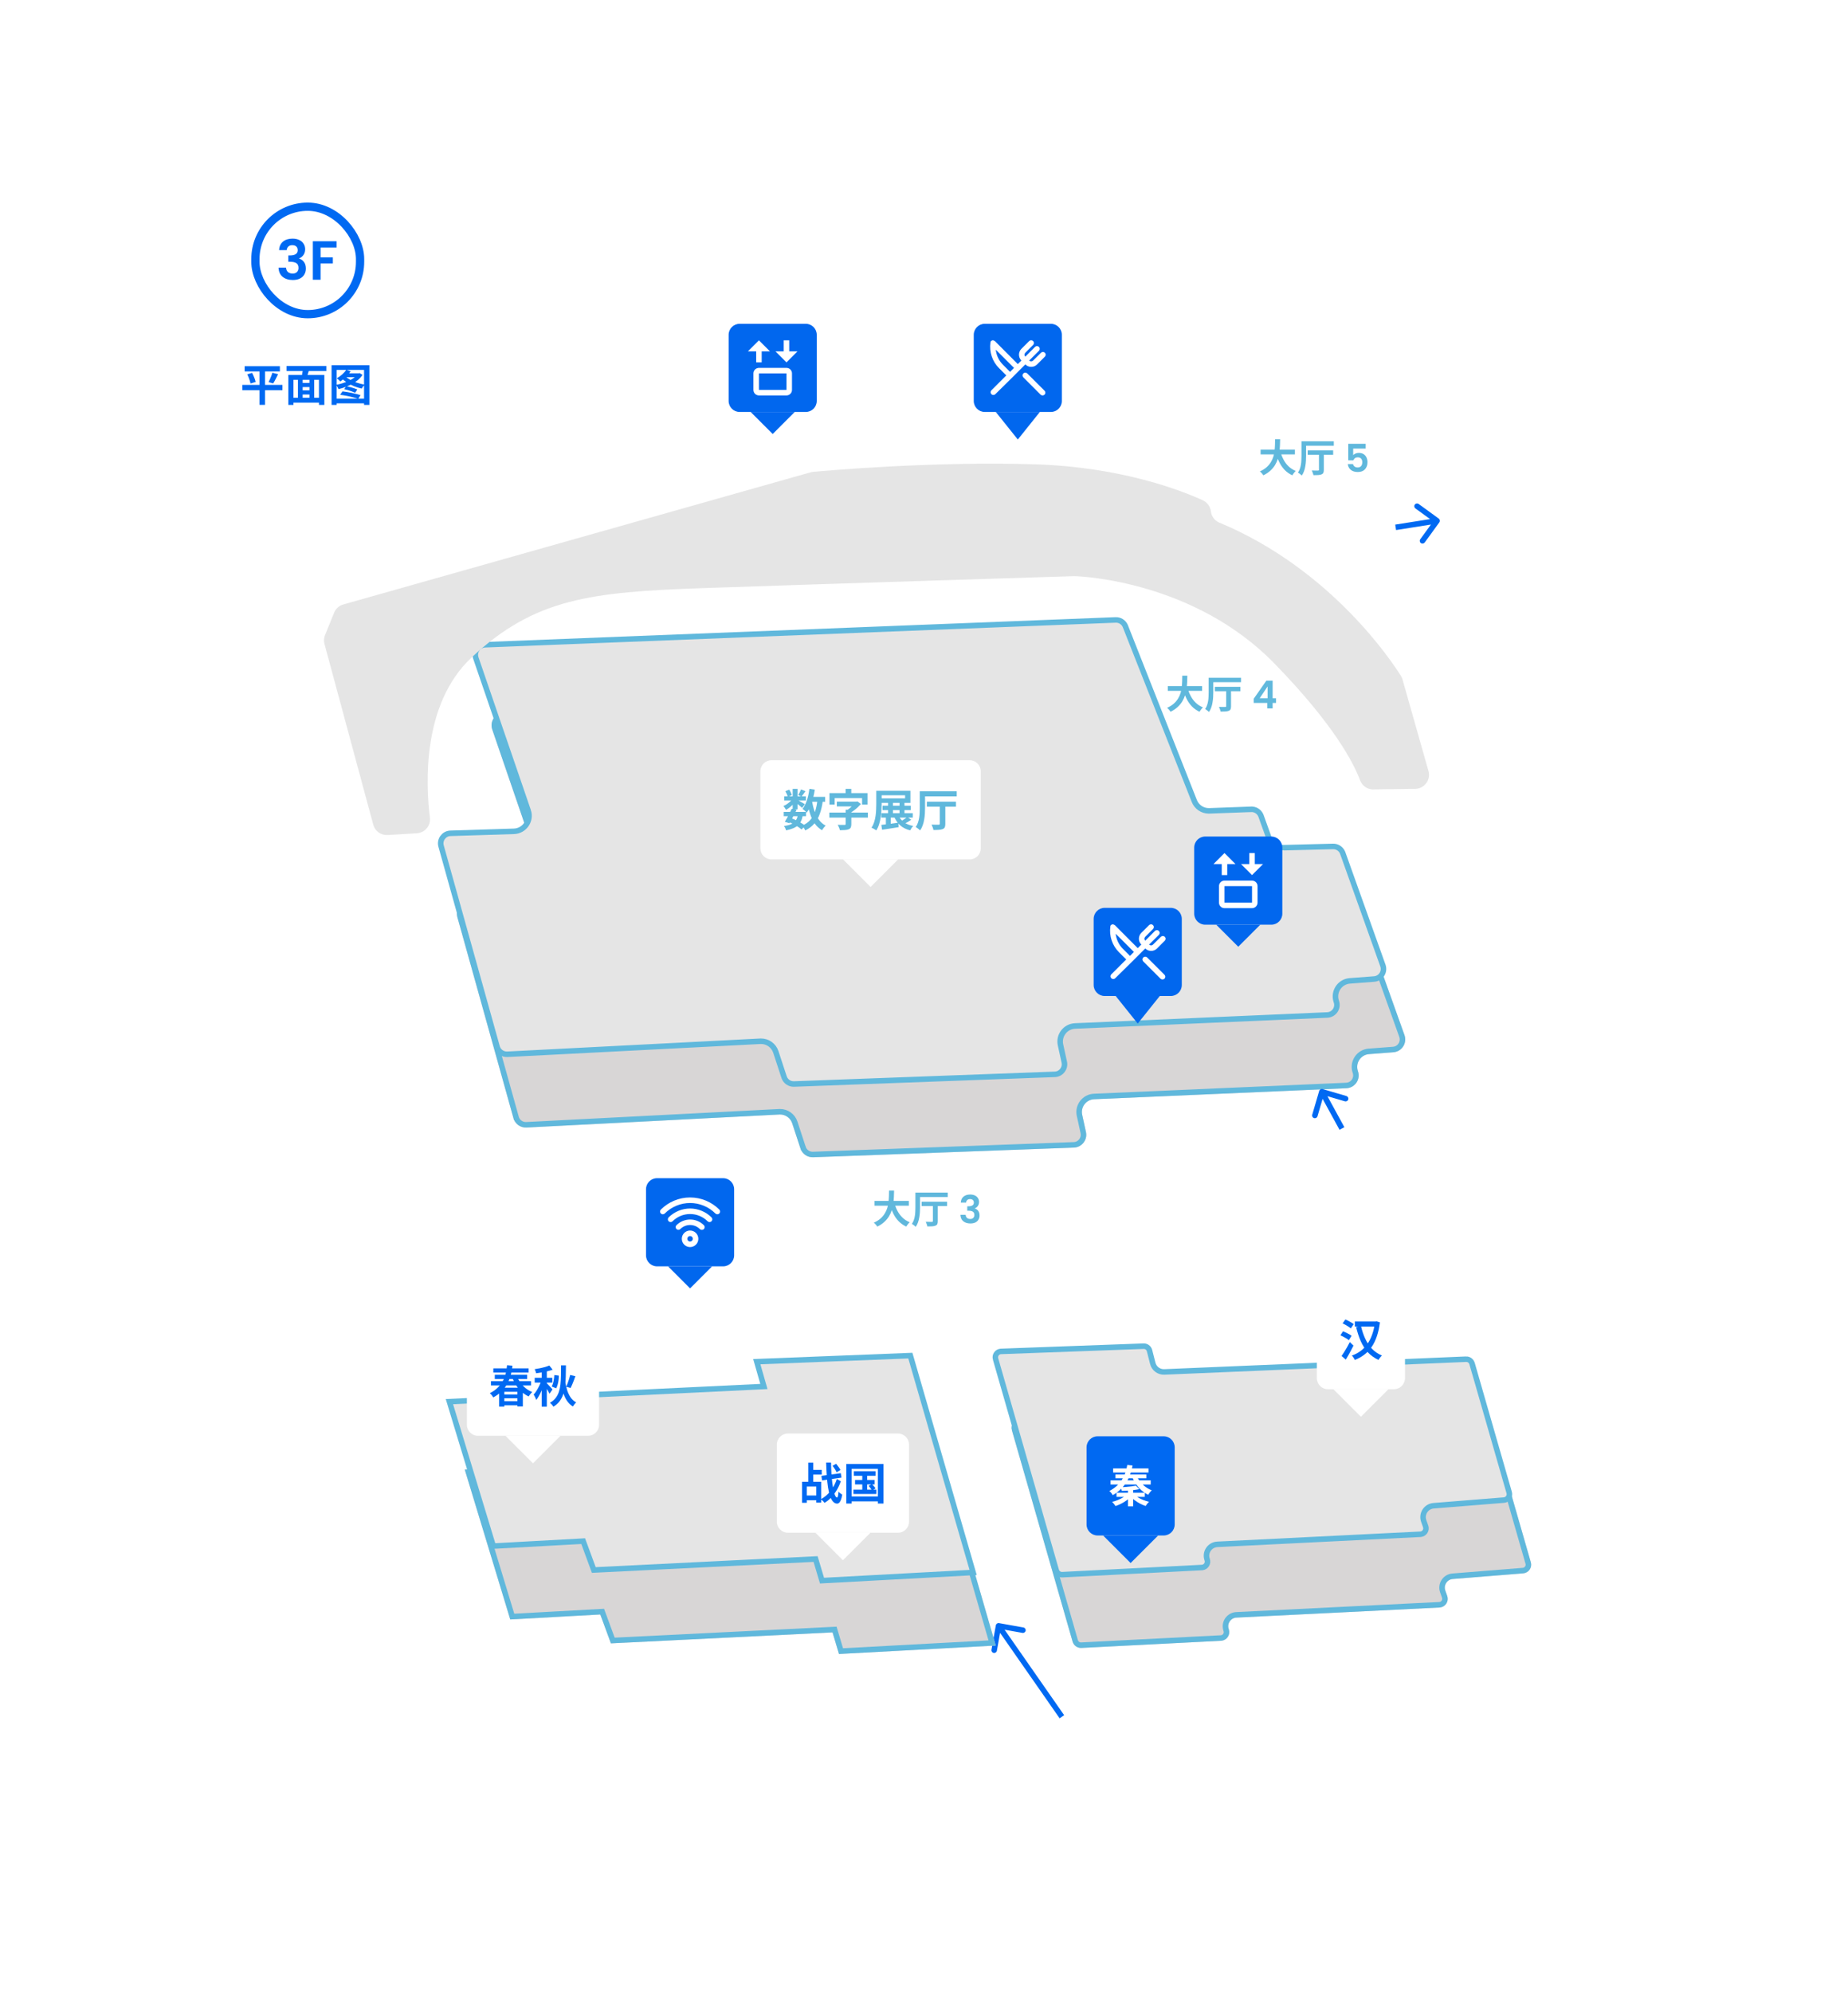 <svg width="671" height="723" viewBox="0 0 671 723" fill="none" xmlns="http://www.w3.org/2000/svg">
<g filter="url(#filter0_d_137_349)">
<rect x="46.346" y="42.43" width="558.527" height="610.045" rx="20" fill="white"/>
</g>
<path d="M362.74 589.17C362.196 589.073 361.677 589.435 361.58 589.979L359.997 598.838C359.9 599.382 360.262 599.901 360.806 599.999C361.35 600.096 361.869 599.734 361.966 599.19L363.373 591.315L371.248 592.721C371.792 592.818 372.311 592.456 372.408 591.912C372.505 591.369 372.143 590.849 371.6 590.752L362.74 589.17ZM385.564 623.154L386.384 622.583L363.384 589.583L362.564 590.154L361.744 590.726L384.744 623.726L385.564 623.154Z" fill="#0069F2"/>
<g filter="url(#filter1_d_137_349)">
<path d="M156.084 318.958L176.433 391.88C177.019 393.983 178.982 395.389 181.155 395.278L272.986 390.554C275.087 390.444 276.993 391.752 277.648 393.75L280.638 402.875C281.289 404.85 283.157 406.148 285.237 406.074L379.932 402.563C382.828 402.459 384.931 399.751 384.304 396.912L382.937 390.655C382.317 387.828 384.395 385.134 387.287 385.008L478.871 381.016C481.992 380.879 484.099 377.769 483.057 374.818C482.041 371.927 484.043 368.861 487.096 368.633L495.932 367.957C498.997 367.722 500.992 364.644 499.966 361.749L485.385 320.925C484.711 319.036 482.894 317.783 480.882 317.834L463.004 318.292C461.002 318.346 459.182 317.102 458.508 315.214L455.706 307.433C455.015 305.53 453.175 304.281 451.156 304.361L435.974 304.921C433.998 304.992 432.201 303.817 431.473 301.975L406.444 238.556C405.716 236.715 403.909 235.537 401.931 235.618L172.955 244.632C169.839 244.75 167.725 247.848 168.735 250.8L187.728 306.183C188.746 309.147 186.6 312.248 183.467 312.35L160.425 313.071C157.408 313.164 155.273 316.07 156.088 318.98L156.084 318.958Z" fill="#D8D6D6"/>
<path d="M401.971 236.617C403.427 236.558 404.764 237.366 405.397 238.659L405.514 238.924L430.542 302.342L430.543 302.343C431.399 304.508 433.475 305.916 435.785 305.924L436.01 305.92L436.011 305.92L451.193 305.36L451.195 305.361C452.676 305.302 454.04 306.157 454.653 307.499L454.766 307.774L457.566 315.549L457.565 315.55C458.385 317.847 460.597 319.357 463.031 319.292L463.03 319.291L480.907 318.833C482.387 318.796 483.735 319.659 484.334 320.989L484.444 321.261L499.023 362.082L499.023 362.083C499.804 364.288 498.358 366.624 496.079 366.936L495.855 366.96L487.02 367.636C483.425 367.904 481.033 371.41 482.009 374.821L482.114 375.15L482.115 375.151C482.907 377.394 481.38 379.757 479.054 380L478.827 380.017L387.243 384.009C383.733 384.162 381.207 387.435 381.96 390.869L381.96 390.869L383.327 397.126L383.327 397.127C383.804 399.286 382.27 401.349 380.108 401.55L379.897 401.564L379.895 401.564L285.201 405.074C283.565 405.132 282.1 404.113 281.589 402.561L281.588 402.561L278.598 393.438C277.827 391.088 275.629 389.522 273.172 389.548L272.936 389.555L181.104 394.279C179.504 394.361 178.05 393.396 177.496 391.915L177.397 391.611L177.396 391.611L157.047 318.689L157.046 318.689C156.442 316.482 157.994 314.285 160.236 314.084L160.456 314.071L183.498 313.35L183.499 313.35C187.302 313.226 189.911 309.461 188.674 305.858L188.673 305.858L169.681 250.476C168.911 248.226 170.449 245.875 172.767 245.647L172.993 245.632L172.994 245.631L401.97 236.618L401.971 236.617Z" stroke="#60B8DC" stroke-width="2"/>
</g>
<g filter="url(#filter2_d_137_349)">
<path d="M532.346 506.224L545.835 553.092C546.388 555.011 545.043 556.938 543.063 557.101L517.501 559.155C515.438 559.317 514.093 561.4 514.784 563.345L515.478 565.312C516.177 567.3 514.774 569.409 512.667 569.507L438.958 573.164C436.849 573.272 435.436 575.378 436.154 577.372C436.863 579.363 435.459 581.472 433.349 581.579L382.65 584.176C381.191 584.251 379.87 583.307 379.459 581.903L357.413 505.151C356.852 503.189 358.282 501.212 360.321 501.137L412.086 499.24C413.571 499.183 414.882 500.166 415.25 501.61L416.427 506.222C416.795 507.666 418.125 508.654 419.613 508.587L529.172 503.966C530.626 503.91 531.928 504.849 532.331 506.241L532.346 506.224Z" fill="#D8D6D6"/>
<path d="M529.214 504.964C530.209 504.927 531.096 505.571 531.371 506.52L531.876 508.261L531.888 508.246L544.874 553.369C545.251 554.675 544.337 555.991 542.983 556.104L517.422 558.158C514.702 558.372 512.932 561.117 513.841 563.679L513.841 563.678L514.535 565.643L514.535 565.643C514.999 566.965 514.109 568.351 512.753 568.497L512.621 568.508L512.617 568.509L438.909 572.165L438.907 572.166C436.133 572.308 434.269 575.078 435.212 577.706L435.212 577.707C435.682 579.027 434.795 580.418 433.431 580.57L433.298 580.581L382.599 583.177C381.607 583.228 380.704 582.587 380.421 581.626L358.374 504.875L358.373 504.875C358.003 503.577 358.911 502.272 360.229 502.145L360.358 502.137L412.122 500.24L412.124 500.239C413.073 500.203 413.916 500.786 414.226 501.676L414.281 501.857L415.458 506.468L415.457 506.469C415.943 508.371 417.694 509.673 419.655 509.586L529.214 504.965L529.214 504.964Z" stroke="#60B8DC" stroke-width="2"/>
</g>
<g filter="url(#filter3_d_137_349)">
<path d="M328.179 502.629L351.545 583.305L294.63 586.379L292.29 578.537L211.818 582.515L207.958 572.039L175.268 573.839L158.748 519.429L272.952 513.93L270.368 504.914L328.179 502.629Z" fill="#D8D6D6"/>
<path d="M350.234 582.375L295.363 585.338L293.248 578.251L293.024 577.499L292.24 577.538L212.503 581.479L208.897 571.693L208.642 570.999L207.904 571.04L175.997 572.797L160.076 520.366L273.001 514.929L274.262 514.868L273.914 513.655L271.68 505.862L327.436 503.658L350.234 582.375Z" stroke="#60B8DC" stroke-width="2"/>
</g>
<path d="M405.077 225.025C406.533 224.966 407.87 225.774 408.503 227.067L408.62 227.332L433.648 290.75L433.649 290.752C434.505 292.916 436.581 294.324 438.891 294.332L439.116 294.328L439.117 294.329L454.299 293.768L454.301 293.769C455.782 293.71 457.146 294.565 457.759 295.908L457.872 296.182L460.672 303.957L460.671 303.958C461.491 306.255 463.703 307.766 466.137 307.7L466.136 307.699L484.013 307.241C485.493 307.204 486.841 308.067 487.439 309.397L487.55 309.669L502.129 350.491L502.129 350.492C502.91 352.696 501.464 355.032 499.185 355.344L498.961 355.368L490.126 356.044C486.531 356.313 484.139 359.819 485.115 363.229L485.22 363.558L485.22 363.56C486.013 365.803 484.486 368.165 482.16 368.408L481.933 368.425L390.349 372.417C386.839 372.57 384.313 375.843 385.066 379.278L385.066 379.277L386.433 385.534L386.433 385.535C386.91 387.694 385.376 389.757 383.214 389.958L383.003 389.972L383.001 389.972L288.307 393.482C286.67 393.541 285.206 392.521 284.695 390.97L284.694 390.969L281.704 381.847C280.933 379.496 278.735 377.93 276.278 377.956L276.042 377.964L184.21 382.687C182.609 382.769 181.156 381.804 180.602 380.323L180.503 380.019L180.502 380.019L160.153 307.098L160.152 307.097C159.548 304.891 161.1 302.693 163.342 302.492L163.562 302.479L186.604 301.758L186.605 301.758C190.408 301.634 193.017 297.869 191.78 294.266L191.779 294.266L172.787 238.884C172.017 236.634 173.555 234.284 175.873 234.055L176.099 234.04L176.1 234.039L405.076 225.026L405.077 225.025Z" fill="#E5E5E5" stroke="#60B8DC" stroke-width="2"/>
<path d="M532.319 493.372C533.315 493.335 534.202 493.979 534.477 494.928L534.982 496.67L534.994 496.655L547.98 541.777C548.356 543.083 547.443 544.4 546.089 544.512L520.528 546.566C517.808 546.78 516.038 549.525 516.947 552.087L516.947 552.086L517.641 554.051L517.641 554.052C518.105 555.374 517.215 556.76 515.859 556.906L515.727 556.917L515.723 556.917L442.015 560.574L442.013 560.574C439.239 560.716 437.374 563.486 438.318 566.114L438.318 566.115C438.788 567.436 437.901 568.826 436.537 568.978L436.404 568.989L385.705 571.586C384.713 571.636 383.81 570.995 383.527 570.034L361.48 493.283L361.479 493.283C361.109 491.986 362.017 490.68 363.335 490.553L363.464 490.545L415.228 488.648L415.23 488.647C416.178 488.611 417.022 489.194 417.332 490.084L417.387 490.266L418.564 494.877L418.563 494.878C419.049 496.779 420.8 498.081 422.761 497.994L532.32 493.373L532.319 493.372Z" fill="#E5E5E5" stroke="#60B8DC" stroke-width="2"/>
<path d="M353.34 570.785L298.469 573.749L296.354 566.661L296.13 565.909L295.346 565.948L215.609 569.889L212.003 560.103L211.747 559.41L211.01 559.451L179.102 561.207L163.182 508.776L276.107 503.339L277.368 503.279L277.019 502.065L274.786 494.272L330.542 492.068L353.34 570.785Z" fill="#E5E5E5" stroke="#60B8DC" stroke-width="2"/>
<g filter="url(#filter4_d_137_349)">
<path d="M488.69 272.543L503.85 272.34C507.195 272.294 509.588 269.084 508.669 265.866L499.246 232.646C499.121 232.187 498.927 231.752 498.671 231.353C495.565 226.369 473.38 192.596 432.719 175.697C431.033 174.996 429.868 173.432 429.658 171.626C429.448 169.861 428.343 168.343 426.73 167.601C419.485 164.272 397.501 155.483 365.425 154.528C328.204 153.417 289.762 156.865 285.165 157.29C284.857 157.321 284.562 157.377 284.26 157.461L114.649 205.417C113.138 205.84 111.911 206.94 111.324 208.398L108.017 216.529C107.597 217.555 107.529 218.696 107.822 219.769L125.53 285.357C126.157 287.689 128.336 289.256 130.747 289.105L141.353 288.468C144.279 288.289 146.455 285.694 146.097 282.782C144.602 270.818 143.17 241.622 161.14 224.748C184.145 203.146 204.74 200.89 245.098 199.487C285.457 198.085 375.767 195.253 379.951 195.131C380.065 195.131 380.16 195.125 380.271 195.134C383.236 195.235 423.75 197.115 452.694 226.798C474.508 249.166 481.595 263.208 483.834 269.223C484.596 271.249 486.521 272.604 488.683 272.572L488.69 272.543Z" fill="#E5E5E5"/>
</g>
<g filter="url(#filter5_d_137_349)">
<path d="M276.105 269.955C276.105 267.746 277.896 265.955 280.105 265.955H352.105C354.315 265.955 356.105 267.746 356.105 269.955V297.955C356.105 300.164 354.315 301.955 352.105 301.955H280.105C277.896 301.955 276.105 300.164 276.105 297.955V269.955Z" fill="white"/>
<path d="M284.569 284.707H292.665V286.259H284.569V284.707ZM284.761 279.059H292.617V280.579H284.761V279.059ZM287.465 283.571L289.241 283.939C288.975 284.494 288.687 285.064 288.377 285.651C288.079 286.238 287.78 286.808 287.481 287.363C287.183 287.907 286.905 288.392 286.649 288.819L284.969 288.307C285.225 287.902 285.497 287.427 285.785 286.883C286.084 286.339 286.377 285.779 286.665 285.203C286.964 284.616 287.231 284.072 287.465 283.571ZM289.721 285.779L291.497 285.939C291.348 286.782 291.124 287.507 290.825 288.115C290.537 288.712 290.148 289.224 289.657 289.651C289.177 290.067 288.591 290.414 287.897 290.691C287.204 290.979 286.377 291.219 285.417 291.411C285.364 291.144 285.263 290.862 285.113 290.563C284.964 290.264 284.809 290.019 284.649 289.827C285.705 289.688 286.575 289.47 287.257 289.171C287.951 288.872 288.495 288.451 288.889 287.907C289.284 287.363 289.561 286.654 289.721 285.779ZM290.857 276.547L292.473 277.203C292.217 277.555 291.961 277.907 291.705 278.259C291.46 278.6 291.236 278.894 291.033 279.139L289.801 278.595C289.983 278.318 290.175 277.987 290.377 277.603C290.58 277.208 290.74 276.856 290.857 276.547ZM287.817 276.339H289.577V283.795H287.817V276.339ZM285.161 277.203L286.537 276.627C286.751 276.926 286.948 277.262 287.129 277.635C287.311 278.008 287.439 278.334 287.513 278.611L286.041 279.251C285.988 278.974 285.876 278.643 285.705 278.259C285.535 277.875 285.353 277.523 285.161 277.203ZM287.865 279.811L289.097 280.563C288.841 280.99 288.505 281.416 288.089 281.843C287.684 282.27 287.247 282.67 286.777 283.043C286.319 283.406 285.865 283.715 285.417 283.971C285.311 283.768 285.161 283.528 284.969 283.251C284.788 282.974 284.612 282.75 284.441 282.579C284.868 282.398 285.3 282.163 285.737 281.875C286.175 281.576 286.58 281.251 286.953 280.899C287.337 280.536 287.641 280.174 287.865 279.811ZM289.417 280.275C289.567 280.35 289.769 280.462 290.025 280.611C290.292 280.76 290.575 280.926 290.873 281.107C291.183 281.278 291.46 281.438 291.705 281.587C291.961 281.736 292.143 281.848 292.249 281.923L291.241 283.251C291.092 283.112 290.9 282.942 290.665 282.739C290.431 282.536 290.18 282.328 289.913 282.115C289.647 281.902 289.391 281.699 289.145 281.507C288.9 281.315 288.687 281.16 288.505 281.043L289.417 280.275ZM293.721 279.251H299.609V281.027H293.721V279.251ZM293.897 276.339L295.849 276.627C295.679 277.726 295.46 278.792 295.193 279.827C294.927 280.851 294.601 281.8 294.217 282.675C293.844 283.539 293.407 284.302 292.905 284.963C292.809 284.835 292.671 284.686 292.489 284.515C292.308 284.344 292.116 284.179 291.913 284.019C291.711 283.848 291.54 283.71 291.401 283.603C291.849 283.048 292.233 282.392 292.553 281.635C292.884 280.867 293.161 280.035 293.385 279.139C293.609 278.232 293.78 277.299 293.897 276.339ZM296.809 280.339L298.777 280.531C298.543 282.355 298.18 283.96 297.689 285.347C297.209 286.734 296.543 287.928 295.689 288.931C294.836 289.934 293.737 290.771 292.393 291.443C292.329 291.294 292.233 291.107 292.105 290.883C291.977 290.659 291.839 290.435 291.689 290.211C291.54 289.998 291.401 289.827 291.273 289.699C292.489 289.166 293.471 288.472 294.217 287.619C294.975 286.766 295.556 285.736 295.961 284.531C296.367 283.315 296.649 281.918 296.809 280.339ZM294.809 280.675C295.033 282.019 295.348 283.283 295.753 284.467C296.159 285.651 296.692 286.691 297.353 287.587C298.015 288.483 298.831 289.187 299.801 289.699C299.663 289.816 299.508 289.971 299.337 290.163C299.167 290.366 299.001 290.574 298.841 290.787C298.692 291 298.569 291.192 298.473 291.363C297.396 290.723 296.505 289.896 295.801 288.883C295.108 287.87 294.548 286.696 294.121 285.363C293.695 284.019 293.348 282.552 293.081 280.963L294.809 280.675ZM286.377 288.323L287.401 287.027C288.031 287.262 288.655 287.534 289.273 287.843C289.903 288.152 290.484 288.472 291.017 288.803C291.561 289.123 292.015 289.432 292.377 289.731L291.033 291.091C290.703 290.792 290.287 290.478 289.785 290.147C289.284 289.816 288.74 289.496 288.153 289.187C287.567 288.867 286.975 288.579 286.377 288.323ZM303.849 280.979H311.001V282.723H303.849V280.979ZM301.129 284.947H315.129V286.771H301.129V284.947ZM307.065 283.939H309.113V289.187C309.113 289.699 309.039 290.099 308.889 290.387C308.751 290.675 308.484 290.894 308.089 291.043C307.716 291.182 307.268 291.267 306.745 291.299C306.233 291.342 305.641 291.363 304.969 291.363C304.937 291.171 304.873 290.952 304.777 290.707C304.681 290.472 304.58 290.238 304.473 290.003C304.367 289.768 304.26 289.566 304.153 289.395C304.484 289.406 304.82 289.416 305.161 289.427C305.503 289.427 305.812 289.427 306.089 289.427C306.367 289.427 306.553 289.427 306.649 289.427C306.809 289.427 306.916 289.406 306.969 289.363C307.033 289.32 307.065 289.246 307.065 289.139V283.939ZM310.409 280.979H310.921L311.353 280.899L312.601 281.843C312.249 282.238 311.855 282.643 311.417 283.059C310.991 283.464 310.527 283.848 310.025 284.211C309.535 284.574 309.033 284.894 308.521 285.171C308.404 285 308.239 284.814 308.025 284.611C307.823 284.398 307.652 284.227 307.513 284.099C307.897 283.864 308.276 283.587 308.649 283.267C309.023 282.947 309.364 282.616 309.673 282.275C309.983 281.934 310.228 281.63 310.409 281.363V280.979ZM307.049 276.355H309.097V279.283H307.049V276.355ZM301.177 277.891H315.001V282.051H313.017V279.715H303.065V282.051H301.177V277.891ZM320.441 282.467H330.713V284.067H320.441V282.467ZM320.009 285.171H331.417V286.787H320.009V285.171ZM322.457 281.155H324.217V285.907H322.457V281.155ZM321.657 285.747H323.417V289.795H321.657V285.747ZM326.617 281.155H328.409V285.891H326.617V281.155ZM318.169 277.043H320.121V281.795C320.121 282.499 320.095 283.272 320.041 284.115C319.999 284.947 319.908 285.8 319.769 286.675C319.641 287.55 319.449 288.398 319.193 289.219C318.937 290.04 318.596 290.776 318.169 291.427C318.052 291.331 317.887 291.219 317.673 291.091C317.46 290.963 317.241 290.835 317.017 290.707C316.804 290.59 316.612 290.504 316.441 290.451C316.847 289.832 317.167 289.155 317.401 288.419C317.636 287.683 317.807 286.931 317.913 286.163C318.02 285.384 318.089 284.622 318.121 283.875C318.153 283.128 318.169 282.435 318.169 281.795V277.043ZM319.369 277.043H330.569V281.427H319.369V279.795H328.633V278.675H319.369V277.043ZM320.009 289.427C320.543 289.363 321.145 289.288 321.817 289.203C322.489 289.118 323.199 289.027 323.945 288.931C324.703 288.824 325.455 288.718 326.201 288.611L326.281 290.259C325.236 290.43 324.185 290.595 323.129 290.755C322.073 290.915 321.124 291.059 320.281 291.187L320.009 289.427ZM326.153 285.827C326.58 286.862 327.247 287.72 328.153 288.403C329.06 289.086 330.212 289.56 331.609 289.827C331.407 290.008 331.193 290.254 330.969 290.563C330.756 290.883 330.591 291.166 330.473 291.411C328.959 291.027 327.727 290.398 326.777 289.523C325.828 288.648 325.092 287.534 324.569 286.179L326.153 285.827ZM329.417 286.563L330.857 287.555C330.431 287.864 329.967 288.163 329.465 288.451C328.964 288.728 328.505 288.963 328.089 289.155L326.873 288.243C327.14 288.104 327.428 287.939 327.737 287.747C328.047 287.544 328.351 287.342 328.649 287.139C328.948 286.936 329.204 286.744 329.417 286.563ZM334.857 277.219H347.385V279.059H334.857V277.219ZM333.961 277.219H335.881V283.299C335.881 283.918 335.86 284.59 335.817 285.315C335.775 286.04 335.689 286.771 335.561 287.507C335.444 288.243 335.263 288.947 335.017 289.619C334.783 290.291 334.468 290.894 334.073 291.427C333.967 291.299 333.817 291.155 333.625 290.995C333.433 290.835 333.231 290.68 333.017 290.531C332.815 290.382 332.639 290.27 332.489 290.195C332.831 289.726 333.097 289.208 333.289 288.643C333.492 288.067 333.641 287.475 333.737 286.867C333.833 286.259 333.892 285.651 333.913 285.043C333.945 284.435 333.961 283.854 333.961 283.299V277.219ZM336.537 280.995H347.113V282.803H336.537V280.995ZM341.225 281.811H343.241V289.075C343.241 289.608 343.172 290.019 343.033 290.307C342.895 290.595 342.628 290.814 342.233 290.963C341.86 291.102 341.396 291.187 340.841 291.219C340.297 291.262 339.657 291.278 338.921 291.267C338.879 290.99 338.788 290.664 338.649 290.291C338.521 289.918 338.388 289.592 338.249 289.315C338.58 289.326 338.921 289.336 339.273 289.347C339.625 289.358 339.94 289.363 340.217 289.363C340.495 289.363 340.687 289.363 340.793 289.363C340.953 289.352 341.065 289.326 341.129 289.283C341.193 289.24 341.225 289.155 341.225 289.027V281.811Z" fill="#60B8DC"/>
</g>
<g filter="url(#filter6_d_137_349)">
<path d="M316.105 311.955L306.105 301.955L326.105 301.955L316.105 311.955Z" fill="white"/>
</g>
<path d="M317.542 435.917H330.002V437.653H317.542V435.917ZM324.738 436.617C325.018 437.681 325.405 438.675 325.9 439.599C326.394 440.523 327.006 441.33 327.734 442.021C328.471 442.712 329.33 443.258 330.31 443.659C330.17 443.78 330.02 443.934 329.862 444.121C329.712 444.308 329.563 444.499 329.414 444.695C329.274 444.9 329.157 445.082 329.064 445.241C327.99 444.737 327.066 444.088 326.292 443.295C325.526 442.502 324.882 441.578 324.36 440.523C323.837 439.459 323.398 438.288 323.044 437.009L324.738 436.617ZM322.806 432.151H324.64C324.63 432.86 324.607 433.612 324.57 434.405C324.542 435.189 324.472 435.987 324.36 436.799C324.248 437.611 324.066 438.418 323.814 439.221C323.571 440.014 323.226 440.78 322.778 441.517C322.339 442.245 321.77 442.926 321.07 443.561C320.379 444.196 319.534 444.756 318.536 445.241C318.405 445.017 318.223 444.77 317.99 444.499C317.756 444.228 317.518 444.004 317.276 443.827C318.228 443.398 319.026 442.903 319.67 442.343C320.314 441.774 320.836 441.162 321.238 440.509C321.648 439.846 321.961 439.16 322.176 438.451C322.39 437.732 322.535 437.009 322.61 436.281C322.694 435.553 322.745 434.839 322.764 434.139C322.782 433.439 322.796 432.776 322.806 432.151ZM333.166 432.893H344.128V434.503H333.166V432.893ZM332.382 432.893H334.062V438.213C334.062 438.754 334.043 439.342 334.006 439.977C333.968 440.612 333.894 441.251 333.782 441.895C333.679 442.539 333.52 443.155 333.306 443.743C333.1 444.331 332.825 444.858 332.48 445.325C332.386 445.213 332.256 445.087 332.088 444.947C331.92 444.807 331.742 444.672 331.556 444.541C331.378 444.41 331.224 444.312 331.094 444.247C331.392 443.836 331.626 443.384 331.794 442.889C331.971 442.385 332.102 441.867 332.186 441.335C332.27 440.803 332.321 440.271 332.34 439.739C332.368 439.207 332.382 438.698 332.382 438.213V432.893ZM334.636 436.197H343.89V437.779H334.636V436.197ZM338.738 436.911H340.502V443.267C340.502 443.734 340.441 444.093 340.32 444.345C340.198 444.597 339.965 444.788 339.62 444.919C339.293 445.04 338.887 445.115 338.402 445.143C337.926 445.18 337.366 445.194 336.722 445.185C336.684 444.942 336.605 444.658 336.484 444.331C336.372 444.004 336.255 443.72 336.134 443.477C336.423 443.486 336.722 443.496 337.03 443.505C337.338 443.514 337.613 443.519 337.856 443.519C338.098 443.519 338.266 443.519 338.36 443.519C338.5 443.51 338.598 443.486 338.654 443.449C338.71 443.412 338.738 443.337 338.738 443.225V436.911ZM348.864 436.519C348.91 435.586 349.237 434.867 349.844 434.363C350.46 433.85 351.267 433.593 352.266 433.593C352.947 433.593 353.53 433.714 354.016 433.957C354.501 434.19 354.865 434.512 355.108 434.923C355.36 435.324 355.486 435.782 355.486 436.295C355.486 436.883 355.332 437.382 355.024 437.793C354.725 438.194 354.366 438.465 353.946 438.605V438.661C354.487 438.829 354.907 439.128 355.206 439.557C355.514 439.986 355.668 440.537 355.668 441.209C355.668 441.769 355.537 442.268 355.276 442.707C355.024 443.146 354.646 443.491 354.142 443.743C353.647 443.986 353.05 444.107 352.35 444.107C351.295 444.107 350.436 443.841 349.774 443.309C349.111 442.777 348.761 441.993 348.724 440.957H350.628C350.646 441.414 350.8 441.783 351.09 442.063C351.388 442.334 351.794 442.469 352.308 442.469C352.784 442.469 353.148 442.338 353.4 442.077C353.661 441.806 353.792 441.461 353.792 441.041C353.792 440.481 353.614 440.08 353.26 439.837C352.905 439.594 352.354 439.473 351.608 439.473H351.202V437.863H351.608C352.933 437.863 353.596 437.42 353.596 436.533C353.596 436.132 353.474 435.819 353.232 435.595C352.998 435.371 352.658 435.259 352.21 435.259C351.771 435.259 351.43 435.38 351.188 435.623C350.954 435.856 350.819 436.155 350.782 436.519H348.864Z" fill="#60B8DC"/>
<path d="M424.02 249.032H436.48V250.768H424.02V249.032ZM431.216 249.732C431.496 250.796 431.883 251.79 432.378 252.714C432.872 253.638 433.484 254.446 434.212 255.136C434.949 255.827 435.808 256.373 436.788 256.774C436.648 256.896 436.498 257.05 436.34 257.236C436.19 257.423 436.041 257.614 435.892 257.81C435.752 258.016 435.635 258.198 435.542 258.356C434.468 257.852 433.544 257.204 432.77 256.41C432.004 255.617 431.36 254.693 430.838 253.638C430.315 252.574 429.876 251.403 429.522 250.124L431.216 249.732ZM429.284 245.266H431.118C431.108 245.976 431.085 246.727 431.048 247.52C431.02 248.304 430.95 249.102 430.838 249.914C430.726 250.726 430.544 251.534 430.292 252.336C430.049 253.13 429.704 253.895 429.256 254.632C428.817 255.36 428.248 256.042 427.548 256.676C426.857 257.311 426.012 257.871 425.014 258.356C424.883 258.132 424.701 257.885 424.468 257.614C424.234 257.344 423.996 257.12 423.754 256.942C424.706 256.513 425.504 256.018 426.148 255.458C426.792 254.889 427.314 254.278 427.716 253.624C428.126 252.962 428.439 252.276 428.654 251.566C428.868 250.848 429.013 250.124 429.088 249.396C429.172 248.668 429.223 247.954 429.242 247.254C429.26 246.554 429.274 245.892 429.284 245.266ZM439.644 246.008H450.606V247.618H439.644V246.008ZM438.86 246.008H440.54V251.328C440.54 251.87 440.521 252.458 440.484 253.092C440.446 253.727 440.372 254.366 440.26 255.01C440.157 255.654 439.998 256.27 439.784 256.858C439.578 257.446 439.303 257.974 438.958 258.44C438.864 258.328 438.734 258.202 438.566 258.062C438.398 257.922 438.22 257.787 438.034 257.656C437.856 257.526 437.702 257.428 437.572 257.362C437.87 256.952 438.104 256.499 438.272 256.004C438.449 255.5 438.58 254.982 438.664 254.45C438.748 253.918 438.799 253.386 438.818 252.854C438.846 252.322 438.86 251.814 438.86 251.328V246.008ZM441.114 249.312H450.368V250.894H441.114V249.312ZM445.216 250.026H446.98V256.382C446.98 256.849 446.919 257.208 446.798 257.46C446.676 257.712 446.443 257.904 446.098 258.034C445.771 258.156 445.365 258.23 444.88 258.258C444.404 258.296 443.844 258.31 443.2 258.3C443.162 258.058 443.083 257.773 442.962 257.446C442.85 257.12 442.733 256.835 442.612 256.592C442.901 256.602 443.2 256.611 443.508 256.62C443.816 256.63 444.091 256.634 444.334 256.634C444.576 256.634 444.744 256.634 444.838 256.634C444.978 256.625 445.076 256.602 445.132 256.564C445.188 256.527 445.216 256.452 445.216 256.34V250.026ZM455.23 255.164V253.624L459.808 247.072H462.09V253.456H463.322V255.164H462.09V257.152H460.13V255.164H455.23ZM460.256 249.172L457.386 253.456H460.256V249.172Z" fill="#60B8DC"/>
<path d="M457.717 163.214H470.177V164.95H457.717V163.214ZM464.913 163.914C465.193 164.978 465.58 165.972 466.075 166.896C466.57 167.82 467.181 168.627 467.909 169.318C468.646 170.009 469.505 170.555 470.485 170.956C470.345 171.077 470.196 171.231 470.037 171.418C469.888 171.605 469.738 171.796 469.589 171.992C469.449 172.197 469.332 172.379 469.239 172.538C468.166 172.034 467.242 171.385 466.467 170.592C465.702 169.799 465.058 168.875 464.535 167.82C464.012 166.756 463.574 165.585 463.219 164.306L464.913 163.914ZM462.981 159.448H464.815C464.806 160.157 464.782 160.909 464.745 161.702C464.717 162.486 464.647 163.284 464.535 164.096C464.423 164.908 464.241 165.715 463.989 166.518C463.746 167.311 463.401 168.077 462.953 168.814C462.514 169.542 461.945 170.223 461.245 170.858C460.554 171.493 459.71 172.053 458.711 172.538C458.58 172.314 458.398 172.067 458.165 171.796C457.932 171.525 457.694 171.301 457.451 171.124C458.403 170.695 459.201 170.2 459.845 169.64C460.489 169.071 461.012 168.459 461.413 167.806C461.824 167.143 462.136 166.457 462.351 165.748C462.566 165.029 462.71 164.306 462.785 163.578C462.869 162.85 462.92 162.136 462.939 161.436C462.958 160.736 462.972 160.073 462.981 159.448ZM473.341 160.19H484.303V161.8H473.341V160.19ZM472.557 160.19H474.237V165.51C474.237 166.051 474.218 166.639 474.181 167.274C474.144 167.909 474.069 168.548 473.957 169.192C473.854 169.836 473.696 170.452 473.481 171.04C473.276 171.628 473 172.155 472.655 172.622C472.562 172.51 472.431 172.384 472.263 172.244C472.095 172.104 471.918 171.969 471.731 171.838C471.554 171.707 471.4 171.609 471.269 171.544C471.568 171.133 471.801 170.681 471.969 170.186C472.146 169.682 472.277 169.164 472.361 168.632C472.445 168.1 472.496 167.568 472.515 167.036C472.543 166.504 472.557 165.995 472.557 165.51V160.19ZM474.811 163.494H484.065V165.076H474.811V163.494ZM478.913 164.208H480.677V170.564C480.677 171.031 480.616 171.39 480.495 171.642C480.374 171.894 480.14 172.085 479.795 172.216C479.468 172.337 479.062 172.412 478.577 172.44C478.101 172.477 477.541 172.491 476.897 172.482C476.86 172.239 476.78 171.955 476.659 171.628C476.547 171.301 476.43 171.017 476.309 170.774C476.598 170.783 476.897 170.793 477.205 170.802C477.513 170.811 477.788 170.816 478.031 170.816C478.274 170.816 478.442 170.816 478.535 170.816C478.675 170.807 478.773 170.783 478.829 170.746C478.885 170.709 478.913 170.634 478.913 170.522V164.208ZM495.871 162.822H491.335V165.216C491.531 164.973 491.811 164.777 492.175 164.628C492.539 164.469 492.926 164.39 493.337 164.39C494.083 164.39 494.695 164.553 495.171 164.88C495.647 165.207 495.992 165.627 496.207 166.14C496.421 166.644 496.529 167.185 496.529 167.764C496.529 168.837 496.221 169.701 495.605 170.354C494.998 171.007 494.13 171.334 493.001 171.334C491.937 171.334 491.087 171.068 490.453 170.536C489.818 170.004 489.459 169.309 489.375 168.45H491.279C491.363 168.823 491.549 169.122 491.839 169.346C492.137 169.57 492.515 169.682 492.973 169.682C493.523 169.682 493.939 169.509 494.219 169.164C494.499 168.819 494.639 168.361 494.639 167.792C494.639 167.213 494.494 166.775 494.205 166.476C493.925 166.168 493.509 166.014 492.959 166.014C492.567 166.014 492.24 166.112 491.979 166.308C491.717 166.504 491.531 166.765 491.419 167.092H489.543V161.1H495.871V162.822Z" fill="#60B8DC"/>
<g filter="url(#filter7_d_137_349)">
<path d="M169.524 479.168C169.524 476.959 171.315 475.168 173.524 475.168H213.524C215.733 475.168 217.524 476.959 217.524 479.168V507.168C217.524 509.377 215.733 511.168 213.524 511.168H173.524C171.315 511.168 169.524 509.377 169.524 507.168V479.168Z" fill="white"/>
<path d="M178.26 491.328H192.82V492.896H178.26V491.328ZM182.404 496.176H188.612V497.552H182.404V496.176ZM182.404 498.624H188.612V500.112H182.404V498.624ZM179.652 489.024H191.412V490.544H179.652V489.024ZM179.124 486.704H191.94V488.224H179.124V486.704ZM187.7 489.52C188.02 490.363 188.447 491.163 188.98 491.92C189.524 492.667 190.153 493.328 190.868 493.904C191.593 494.48 192.388 494.944 193.252 495.296C193.113 495.413 192.959 495.568 192.788 495.76C192.628 495.952 192.473 496.149 192.324 496.352C192.185 496.544 192.063 496.725 191.956 496.896C191.028 496.459 190.185 495.904 189.428 495.232C188.681 494.549 188.02 493.771 187.444 492.896C186.868 492.011 186.383 491.051 185.988 490.016L187.7 489.52ZM181.236 493.712H189.844V500.528H187.86V495.2H183.124V500.592H181.236V493.712ZM184.1 485.568L186.068 485.728C185.961 486.859 185.759 487.979 185.46 489.088C185.172 490.187 184.756 491.237 184.212 492.24C183.668 493.243 182.975 494.171 182.132 495.024C181.3 495.867 180.287 496.608 179.092 497.248C179.017 497.088 178.905 496.912 178.756 496.72C178.617 496.517 178.468 496.325 178.308 496.144C178.148 495.963 177.993 495.819 177.844 495.712C178.953 495.157 179.892 494.507 180.66 493.76C181.439 493.003 182.068 492.187 182.548 491.312C183.028 490.427 183.391 489.499 183.636 488.528C183.881 487.557 184.036 486.571 184.1 485.568ZM203.716 485.616H205.492C205.481 487.024 205.46 488.357 205.428 489.616C205.396 490.864 205.311 492.037 205.172 493.136C205.044 494.224 204.815 495.232 204.484 496.16C204.164 497.088 203.721 497.925 203.156 498.672C202.591 499.408 201.849 500.059 200.932 500.624C200.804 500.389 200.617 500.133 200.372 499.856C200.137 499.579 199.908 499.36 199.684 499.2C200.527 498.709 201.204 498.139 201.716 497.488C202.239 496.827 202.639 496.085 202.916 495.264C203.193 494.443 203.385 493.536 203.492 492.544C203.599 491.552 203.663 490.48 203.684 489.328C203.705 488.176 203.716 486.939 203.716 485.616ZM205.22 491.392C205.391 492.555 205.631 493.637 205.94 494.64C206.26 495.632 206.681 496.507 207.204 497.264C207.737 498.021 208.404 498.619 209.204 499.056C209.001 499.227 208.783 499.461 208.548 499.76C208.313 500.059 208.132 500.32 208.004 500.544C207.129 499.989 206.404 499.28 205.828 498.416C205.263 497.552 204.809 496.549 204.468 495.408C204.137 494.267 203.871 493.008 203.668 491.632L205.22 491.392ZM207.028 489.104L208.916 489.536C208.745 490.048 208.559 490.565 208.356 491.088C208.164 491.6 207.967 492.091 207.764 492.56C207.561 493.029 207.369 493.445 207.188 493.808L205.588 493.376C205.759 492.992 205.935 492.555 206.116 492.064C206.308 491.563 206.484 491.056 206.644 490.544C206.804 490.021 206.932 489.541 207.028 489.104ZM201.268 489.12L202.916 489.344C202.916 489.877 202.879 490.421 202.804 490.976C202.74 491.531 202.633 492.064 202.484 492.576C202.345 493.077 202.169 493.531 201.956 493.936L200.308 493.28C200.5 492.96 200.66 492.571 200.788 492.112C200.927 491.643 201.033 491.152 201.108 490.64C201.193 490.117 201.247 489.611 201.268 489.12ZM196.692 487.04H198.548V500.608H196.692V487.04ZM194.148 490.112H200.548V491.872H194.148V490.112ZM196.66 490.832L197.86 491.376C197.689 491.952 197.492 492.555 197.268 493.184C197.044 493.813 196.793 494.432 196.516 495.04C196.249 495.648 195.961 496.219 195.652 496.752C195.353 497.285 195.044 497.755 194.724 498.16C194.66 497.968 194.569 497.755 194.452 497.52C194.345 497.275 194.233 497.04 194.116 496.816C193.999 496.581 193.881 496.379 193.764 496.208C194.159 495.781 194.543 495.264 194.916 494.656C195.289 494.037 195.631 493.392 195.94 492.72C196.249 492.048 196.489 491.419 196.66 490.832ZM199.46 485.664L200.66 487.184C200.084 487.397 199.455 487.584 198.772 487.744C198.1 487.904 197.412 488.048 196.708 488.176C196.004 488.293 195.321 488.395 194.66 488.48C194.628 488.267 194.559 488.016 194.452 487.728C194.345 487.429 194.239 487.184 194.132 486.992C194.761 486.896 195.401 486.784 196.052 486.656C196.703 486.517 197.321 486.368 197.908 486.208C198.495 486.037 199.012 485.856 199.46 485.664ZM198.548 492.096C198.644 492.181 198.788 492.331 198.98 492.544C199.183 492.747 199.391 492.971 199.604 493.216C199.828 493.451 200.031 493.675 200.212 493.888C200.404 494.091 200.537 494.24 200.612 494.336L199.54 495.904C199.455 495.701 199.332 495.467 199.172 495.2C199.012 494.923 198.841 494.64 198.66 494.352C198.489 494.053 198.319 493.776 198.148 493.52C197.988 493.264 197.844 493.056 197.716 492.896L198.548 492.096Z" fill="#0069F2"/>
</g>
<g filter="url(#filter8_d_137_349)">
<path d="M193.524 521.168L183.524 511.168L203.524 511.168L193.524 521.168Z" fill="white"/>
</g>
<g filter="url(#filter9_d_137_349)">
<path d="M478.145 462.264C478.145 460.055 479.936 458.264 482.145 458.264H506.145C508.354 458.264 510.145 460.055 510.145 462.264V490.264C510.145 492.473 508.354 494.264 506.145 494.264H482.145C479.936 494.264 478.145 492.473 478.145 490.264V462.264Z" fill="white"/>
<path d="M491.937 469.688H499.633V471.512H491.937V469.688ZM494.177 471.32C494.54 472.973 495.047 474.504 495.697 475.912C496.348 477.32 497.169 478.546 498.161 479.592C499.164 480.637 500.369 481.453 501.777 482.04C501.639 482.157 501.484 482.312 501.313 482.504C501.153 482.696 501.004 482.888 500.865 483.08C500.727 483.282 500.609 483.464 500.513 483.624C499.009 482.93 497.729 482.013 496.673 480.872C495.628 479.72 494.764 478.37 494.081 476.824C493.399 475.277 492.839 473.565 492.401 471.688L494.177 471.32ZM499.217 469.688H499.521L499.825 469.608L501.041 470.008C500.796 471.928 500.417 473.629 499.905 475.112C499.404 476.594 498.769 477.885 498.001 478.984C497.233 480.072 496.343 481 495.329 481.768C494.316 482.525 493.185 483.154 491.937 483.656C491.831 483.41 491.671 483.128 491.457 482.808C491.255 482.488 491.052 482.237 490.849 482.056C491.98 481.661 493.009 481.128 493.937 480.456C494.876 479.773 495.703 478.941 496.417 477.96C497.132 476.968 497.724 475.816 498.193 474.504C498.673 473.192 499.015 471.72 499.217 470.088V469.688ZM487.505 470.36L488.497 468.952C488.839 469.09 489.196 469.256 489.569 469.448C489.953 469.64 490.316 469.842 490.657 470.056C491.009 470.258 491.297 470.456 491.521 470.648L490.465 472.2C490.263 472.008 489.991 471.8 489.649 471.576C489.319 471.352 488.961 471.133 488.577 470.92C488.204 470.706 487.847 470.52 487.505 470.36ZM486.705 474.696L487.633 473.24C487.985 473.378 488.353 473.538 488.737 473.72C489.132 473.901 489.505 474.093 489.857 474.296C490.22 474.498 490.519 474.69 490.753 474.872L489.761 476.472C489.548 476.28 489.265 476.077 488.913 475.864C488.572 475.65 488.204 475.442 487.809 475.24C487.415 475.026 487.047 474.845 486.705 474.696ZM487.121 482.216C487.399 481.81 487.708 481.336 488.049 480.792C488.401 480.237 488.753 479.65 489.105 479.032C489.457 478.402 489.793 477.778 490.113 477.16L491.441 478.44C491.164 478.994 490.871 479.565 490.561 480.152C490.252 480.738 489.937 481.314 489.617 481.88C489.297 482.445 488.977 482.989 488.657 483.512L487.121 482.216Z" fill="#0069F2"/>
</g>
<g filter="url(#filter10_d_137_349)">
<path d="M494.145 504.264L484.145 494.264L504.145 494.264L494.145 504.264Z" fill="white"/>
</g>
<g filter="url(#filter11_d_137_349)">
<path d="M397.105 323.537C397.105 321.328 398.896 319.537 401.105 319.537H425.105C427.315 319.537 429.105 321.328 429.105 323.537V347.537C429.105 349.746 427.315 351.537 425.105 351.537H401.105C398.896 351.537 397.105 349.746 397.105 347.537V323.537Z" fill="#0167EE"/>
<path d="M417.945 335.168C418.346 335.173 418.743 335.098 419.114 334.947C419.485 334.795 419.822 334.571 420.105 334.288L422.935 331.458C423.122 331.271 423.226 331.017 423.226 330.753C423.226 330.489 423.122 330.235 422.935 330.048C422.842 329.954 422.732 329.88 422.61 329.829C422.488 329.778 422.357 329.752 422.225 329.752C422.093 329.752 421.963 329.778 421.841 329.829C421.719 329.88 421.608 329.954 421.515 330.048L418.655 332.868C418.562 332.962 418.452 333.036 418.33 333.087C418.208 333.138 418.077 333.164 417.945 333.164C417.813 333.164 417.683 333.138 417.561 333.087C417.439 333.036 417.328 332.962 417.235 332.868L420.775 329.338C420.869 329.245 420.943 329.134 420.993 329.012C421.044 328.89 421.07 328.76 421.07 328.628C421.07 328.496 421.044 328.366 420.993 328.244C420.943 328.122 420.869 328.011 420.775 327.918C420.682 327.825 420.572 327.751 420.45 327.7C420.328 327.65 420.197 327.624 420.065 327.624C419.934 327.624 419.803 327.65 419.681 327.7C419.559 327.751 419.449 327.825 419.355 327.918L415.825 331.458C415.639 331.271 415.535 331.017 415.535 330.753C415.535 330.489 415.639 330.235 415.825 330.048L418.655 327.218C418.749 327.125 418.823 327.014 418.873 326.892C418.924 326.77 418.95 326.64 418.95 326.508C418.95 326.376 418.924 326.246 418.873 326.124C418.823 326.002 418.749 325.891 418.655 325.798C418.562 325.705 418.452 325.631 418.33 325.58C418.208 325.53 418.077 325.504 417.945 325.504C417.814 325.504 417.683 325.53 417.561 325.58C417.439 325.631 417.329 325.705 417.235 325.798L414.405 328.628C413.844 329.19 413.528 329.953 413.528 330.748C413.528 331.543 413.844 332.305 414.405 332.868L413.105 334.158L404.835 325.858L404.735 325.798C404.684 325.753 404.627 325.716 404.565 325.688L404.385 325.618L404.265 325.538H404.195H403.995C403.936 325.528 403.875 325.528 403.815 325.538C403.755 325.56 403.698 325.59 403.645 325.628L403.485 325.728H403.415L403.355 325.828C403.313 325.881 403.276 325.938 403.245 325.998C403.216 326.059 403.193 326.123 403.175 326.188C403.175 326.188 403.175 326.258 403.175 326.298C402.933 327.989 403.088 329.714 403.627 331.335C404.167 332.957 405.077 334.43 406.285 335.638L408.925 338.268L403.515 343.668C403.422 343.761 403.347 343.872 403.297 343.993C403.246 344.115 403.22 344.246 403.22 344.378C403.22 344.51 403.246 344.641 403.297 344.763C403.347 344.884 403.422 344.995 403.515 345.088C403.609 345.181 403.72 345.254 403.842 345.304C403.963 345.354 404.094 345.379 404.225 345.378C404.357 345.379 404.488 345.354 404.609 345.304C404.731 345.254 404.842 345.181 404.935 345.088L411.005 339.108L413.835 336.278L415.835 334.278C416.393 334.842 417.152 335.162 417.945 335.168ZM410.295 336.988L407.665 334.348C406.224 332.887 405.321 330.979 405.105 328.938L411.715 335.538L410.295 336.988ZM416.535 337.558C416.347 337.368 416.091 337.261 415.824 337.26C415.557 337.259 415.3 337.365 415.11 337.553C414.921 337.741 414.814 337.997 414.813 338.264C414.812 338.532 414.917 338.788 415.105 338.978L421.405 345.278C421.596 345.452 421.847 345.545 422.105 345.538C422.237 345.539 422.368 345.514 422.489 345.464C422.611 345.414 422.722 345.341 422.815 345.248C422.909 345.155 422.984 345.044 423.034 344.923C423.085 344.801 423.111 344.67 423.111 344.538C423.111 344.406 423.085 344.275 423.034 344.153C422.984 344.032 422.909 343.921 422.815 343.828L416.535 337.558Z" fill="white"/>
</g>
<g filter="url(#filter12_d_137_349)">
<path d="M413.105 361.537L405.105 351.537L421.105 351.537L413.105 361.537Z" fill="#0167EE"/>
</g>
<g filter="url(#filter13_d_137_349)">
<path d="M353.564 111.537C353.564 109.328 355.355 107.537 357.564 107.537H381.564C383.773 107.537 385.564 109.328 385.564 111.537V135.537C385.564 137.746 383.773 139.537 381.564 139.537H357.564C355.355 139.537 353.564 137.746 353.564 135.537V111.537Z" fill="#0167EE"/>
<path d="M374.404 123.168C374.805 123.173 375.202 123.098 375.573 122.947C375.944 122.795 376.281 122.571 376.564 122.288L379.394 119.458C379.58 119.271 379.685 119.017 379.685 118.753C379.685 118.489 379.58 118.235 379.394 118.048C379.301 117.954 379.19 117.88 379.069 117.829C378.947 117.778 378.816 117.752 378.684 117.752C378.552 117.752 378.421 117.778 378.299 117.829C378.178 117.88 378.067 117.954 377.974 118.048L375.114 120.868C375.021 120.962 374.91 121.036 374.789 121.087C374.667 121.138 374.536 121.164 374.404 121.164C374.272 121.164 374.141 121.138 374.019 121.087C373.898 121.036 373.787 120.962 373.694 120.868L377.234 117.338C377.327 117.245 377.401 117.134 377.452 117.012C377.502 116.89 377.528 116.76 377.528 116.628C377.528 116.496 377.502 116.366 377.452 116.244C377.401 116.122 377.327 116.011 377.234 115.918C377.141 115.825 377.03 115.751 376.908 115.7C376.786 115.65 376.656 115.624 376.524 115.624C376.392 115.624 376.262 115.65 376.14 115.7C376.018 115.751 375.907 115.825 375.814 115.918L372.284 119.458C372.098 119.271 371.993 119.017 371.993 118.753C371.993 118.489 372.098 118.235 372.284 118.048L375.114 115.218C375.207 115.125 375.281 115.014 375.332 114.892C375.382 114.77 375.408 114.64 375.408 114.508C375.408 114.376 375.382 114.246 375.332 114.124C375.281 114.002 375.207 113.891 375.114 113.798C375.021 113.705 374.91 113.631 374.788 113.58C374.666 113.53 374.536 113.504 374.404 113.504C374.272 113.504 374.142 113.53 374.02 113.58C373.898 113.631 373.787 113.705 373.694 113.798L370.864 116.628C370.302 117.19 369.987 117.953 369.987 118.748C369.987 119.543 370.302 120.305 370.864 120.868L369.564 122.158L361.294 113.858L361.194 113.798C361.143 113.753 361.086 113.716 361.024 113.688L360.844 113.618L360.724 113.538H360.654H360.454C360.394 113.528 360.334 113.528 360.274 113.538C360.213 113.56 360.156 113.59 360.104 113.628L359.944 113.728H359.874L359.814 113.828C359.772 113.881 359.735 113.938 359.704 113.998C359.675 114.059 359.651 114.123 359.634 114.188C359.634 114.188 359.634 114.258 359.634 114.298C359.391 115.989 359.546 117.714 360.086 119.335C360.626 120.957 361.536 122.43 362.744 123.638L365.384 126.268L359.974 131.668C359.88 131.761 359.806 131.872 359.755 131.993C359.704 132.115 359.678 132.246 359.678 132.378C359.678 132.51 359.704 132.641 359.755 132.763C359.806 132.884 359.88 132.995 359.974 133.088C360.067 133.181 360.178 133.254 360.3 133.304C360.422 133.354 360.552 133.379 360.684 133.378C360.816 133.379 360.946 133.354 361.068 133.304C361.19 133.254 361.301 133.181 361.394 133.088L367.464 127.108L370.294 124.278L372.294 122.278C372.852 122.842 373.611 123.162 374.404 123.168ZM366.754 124.988L364.124 122.348C362.682 120.887 361.78 118.979 361.564 116.938L368.174 123.538L366.754 124.988ZM372.994 125.558C372.806 125.368 372.55 125.261 372.282 125.26C372.015 125.259 371.759 125.365 371.569 125.553C371.379 125.741 371.272 125.997 371.271 126.264C371.27 126.532 371.376 126.788 371.564 126.978L377.864 133.278C378.055 133.452 378.306 133.545 378.564 133.538C378.696 133.539 378.826 133.514 378.948 133.464C379.07 133.414 379.181 133.341 379.274 133.248C379.368 133.155 379.442 133.044 379.493 132.923C379.544 132.801 379.57 132.67 379.57 132.538C379.57 132.406 379.544 132.275 379.493 132.153C379.442 132.032 379.368 131.921 379.274 131.828L372.994 125.558Z" fill="white"/>
</g>
<g filter="url(#filter14_d_137_349)">
<path d="M369.564 149.537L361.564 139.537L377.564 139.537L369.564 149.537Z" fill="#0167EE"/>
</g>
<path d="M480.233 395.309C479.703 395.154 479.148 395.457 478.992 395.987L476.462 404.624C476.306 405.154 476.61 405.71 477.14 405.865C477.67 406.02 478.226 405.717 478.381 405.187L480.63 397.509L488.308 399.759C488.838 399.914 489.393 399.61 489.549 399.08C489.704 398.55 489.4 397.995 488.87 397.84L480.233 395.309ZM487.259 409.633L488.137 409.153L480.829 395.789L479.952 396.269L479.075 396.748L486.382 410.113L487.259 409.633Z" fill="#0069F2"/>
<path d="M522.607 189.625C522.931 189.178 522.832 188.553 522.386 188.228L515.106 182.936C514.659 182.612 514.034 182.71 513.709 183.157C513.384 183.604 513.483 184.229 513.93 184.554L520.401 189.258L515.697 195.729C515.372 196.176 515.471 196.801 515.918 197.126C516.365 197.45 516.99 197.352 517.315 196.905L522.607 189.625ZM506.753 191.416L506.909 192.404L521.954 190.025L521.798 189.037L521.642 188.049L506.597 190.428L506.753 191.416Z" fill="#0069F2"/>
<g filter="url(#filter15_d_137_349)">
<path d="M282.064 514.359C282.064 512.15 283.855 510.359 286.064 510.359H326.064C328.273 510.359 330.064 512.15 330.064 514.359V542.359C330.064 544.569 328.273 546.359 326.064 546.359H286.064C283.855 546.359 282.064 544.569 282.064 542.359V514.359Z" fill="white"/>
<path d="M293.472 520.935H295.296V529.351H293.472V520.935ZM294.192 523.543H298.368V525.239H294.192V523.543ZM291.792 532.839H297.344V534.567H291.792V532.839ZM291.232 527.879H298.16V535.431H296.384V529.591H292.944V535.495H291.232V527.879ZM302.304 522.055L303.6 521.335C303.888 521.677 304.181 522.061 304.48 522.487C304.789 522.903 305.019 523.266 305.168 523.575L303.776 524.407C303.648 524.098 303.44 523.719 303.152 523.271C302.864 522.823 302.581 522.418 302.304 522.055ZM298.24 525.719L305.28 524.743L305.536 526.359L298.496 527.367L298.24 525.719ZM303.856 526.871L305.296 527.671C304.944 528.727 304.475 529.762 303.888 530.775C303.301 531.778 302.624 532.69 301.856 533.511C301.099 534.333 300.272 534.999 299.376 535.511C299.227 535.298 299.019 535.063 298.752 534.807C298.496 534.562 298.245 534.354 298 534.183C298.693 533.853 299.339 533.431 299.936 532.919C300.533 532.397 301.083 531.815 301.584 531.175C302.096 530.535 302.539 529.847 302.912 529.111C303.296 528.375 303.611 527.629 303.856 526.871ZM299.968 520.887H301.744C301.765 522.253 301.813 523.565 301.888 524.823C301.973 526.071 302.08 527.223 302.208 528.279C302.347 529.335 302.501 530.258 302.672 531.047C302.843 531.826 303.035 532.439 303.248 532.887C303.461 533.325 303.685 533.554 303.92 533.575C304.059 533.586 304.171 533.41 304.256 533.047C304.341 532.674 304.405 532.141 304.448 531.447C304.555 531.575 304.693 531.714 304.864 531.863C305.045 532.002 305.221 532.13 305.392 532.247C305.563 532.365 305.701 532.455 305.808 532.519C305.669 533.405 305.493 534.082 305.28 534.551C305.077 535.031 304.859 535.357 304.624 535.527C304.389 535.709 304.16 535.799 303.936 535.799C303.36 535.767 302.859 535.511 302.432 535.031C302.016 534.551 301.659 533.879 301.36 533.015C301.072 532.141 300.832 531.095 300.64 529.879C300.459 528.653 300.315 527.287 300.208 525.783C300.101 524.269 300.021 522.637 299.968 520.887ZM310.032 524.023H317.936V525.687H310.032V524.023ZM310.464 527.207H317.584V528.823H310.464V527.207ZM309.872 530.727H318.208V532.295H309.872V530.727ZM313.088 524.551H314.864V531.559H313.088V524.551ZM315.376 529.335L316.592 528.711C316.827 528.935 317.072 529.197 317.328 529.495C317.584 529.783 317.776 530.039 317.904 530.263L316.624 530.983C316.496 530.759 316.309 530.493 316.064 530.183C315.829 529.874 315.6 529.591 315.376 529.335ZM307.28 521.399H320.8V535.767H318.752V523.159H309.232V535.767H307.28V521.399ZM308.352 533.207H319.696V534.983H308.352V533.207Z" fill="#0069F2"/>
</g>
<g filter="url(#filter16_d_137_349)">
<path d="M306.064 556.359L296.064 546.359L316.064 546.359L306.064 556.359Z" fill="white"/>
</g>
<g filter="url(#filter17_d_137_349)">
<path d="M234.564 421.668C234.564 419.459 236.355 417.668 238.564 417.668H262.564C264.773 417.668 266.564 419.459 266.564 421.668V445.668C266.564 447.877 264.773 449.668 262.564 449.668H238.564C236.355 449.668 234.564 447.877 234.564 445.668V421.668Z" fill="#0167EE"/>
<path d="M250.564 436.669C249.971 436.669 249.391 436.845 248.897 437.174C248.404 437.504 248.019 437.973 247.792 438.521C247.565 439.069 247.506 439.672 247.622 440.254C247.737 440.836 248.023 441.371 248.443 441.79C248.862 442.21 249.397 442.496 249.979 442.611C250.561 442.727 251.164 442.668 251.712 442.441C252.26 442.213 252.729 441.829 253.058 441.336C253.388 440.842 253.564 440.262 253.564 439.669C253.564 438.873 253.248 438.11 252.685 437.548C252.123 436.985 251.36 436.669 250.564 436.669ZM250.564 440.669C250.366 440.669 250.173 440.61 250.008 440.5C249.844 440.39 249.716 440.234 249.64 440.052C249.564 439.869 249.545 439.668 249.583 439.474C249.622 439.28 249.717 439.102 249.857 438.962C249.997 438.822 250.175 438.727 250.369 438.688C250.563 438.65 250.764 438.669 250.947 438.745C251.129 438.821 251.286 438.949 251.395 439.113C251.505 439.278 251.564 439.471 251.564 439.669C251.564 439.934 251.459 440.188 251.271 440.376C251.084 440.564 250.829 440.669 250.564 440.669ZM250.564 432.669C248.709 432.675 246.931 433.412 245.614 434.719C245.428 434.906 245.323 435.16 245.323 435.424C245.323 435.688 245.428 435.942 245.614 436.129C245.801 436.315 246.055 436.42 246.319 436.42C246.583 436.42 246.837 436.315 247.024 436.129C247.488 435.663 248.04 435.294 248.648 435.042C249.255 434.79 249.906 434.66 250.564 434.66C251.222 434.66 251.873 434.79 252.48 435.042C253.088 435.294 253.64 435.663 254.104 436.129C254.289 436.317 254.54 436.425 254.804 436.429C255.007 436.441 255.209 436.39 255.382 436.284C255.556 436.179 255.693 436.022 255.775 435.837C255.858 435.651 255.882 435.445 255.844 435.245C255.806 435.045 255.709 434.862 255.564 434.719C254.906 434.066 254.126 433.548 253.268 433.197C252.41 432.845 251.491 432.666 250.564 432.669ZM250.564 428.669C247.648 428.677 244.853 429.834 242.784 431.889C242.691 431.982 242.617 432.093 242.566 432.215C242.516 432.336 242.49 432.467 242.49 432.599C242.49 432.865 242.596 433.121 242.784 433.309C242.972 433.497 243.228 433.603 243.494 433.603C243.76 433.603 244.016 433.497 244.204 433.309C245.892 431.624 248.179 430.677 250.564 430.677C252.949 430.677 255.236 431.624 256.924 433.309C257.017 433.402 257.128 433.475 257.25 433.525C257.372 433.574 257.502 433.6 257.634 433.599C257.766 433.6 257.896 433.574 258.018 433.525C258.14 433.475 258.251 433.402 258.344 433.309C258.438 433.216 258.512 433.105 258.563 432.983C258.614 432.862 258.64 432.731 258.64 432.599C258.64 432.467 258.614 432.336 258.563 432.214C258.512 432.092 258.438 431.982 258.344 431.889C256.275 429.834 253.48 428.677 250.564 428.669ZM261.174 429.059C259.781 427.665 258.127 426.559 256.306 425.805C254.486 425.05 252.535 424.662 250.564 424.662C248.593 424.662 246.642 425.05 244.822 425.805C243.001 426.559 241.347 427.665 239.954 429.059C239.766 429.247 239.66 429.503 239.66 429.769C239.66 430.035 239.766 430.291 239.954 430.479C240.142 430.667 240.398 430.773 240.664 430.773C240.93 430.773 241.186 430.667 241.374 430.479C243.812 428.042 247.117 426.674 250.564 426.674C254.011 426.674 257.316 428.042 259.754 430.479C259.847 430.573 259.958 430.647 260.079 430.698C260.201 430.749 260.332 430.775 260.464 430.775C260.596 430.775 260.727 430.749 260.849 430.698C260.97 430.647 261.081 430.573 261.174 430.479C261.268 430.386 261.342 430.275 261.393 430.153C261.444 430.032 261.47 429.901 261.47 429.769C261.47 429.637 261.444 429.506 261.393 429.384C261.342 429.262 261.268 429.152 261.174 429.059Z" fill="white"/>
</g>
<g filter="url(#filter18_d_137_349)">
<path d="M250.564 457.668L242.564 449.668L258.564 449.668L250.564 457.668Z" fill="#0167EE"/>
</g>
<path d="M88.825 132.929H101.625V134.833H88.825V132.929ZM87.977 139.713H102.553V141.649H87.977V139.713ZM89.785 135.873L91.545 135.345C91.727 135.697 91.903 136.07 92.073 136.465C92.254 136.849 92.409 137.233 92.537 137.617C92.676 137.99 92.777 138.326 92.841 138.625L90.969 139.217C90.916 138.918 90.831 138.582 90.713 138.209C90.596 137.825 90.457 137.43 90.297 137.025C90.137 136.609 89.966 136.225 89.785 135.873ZM98.905 135.297L100.969 135.825C100.777 136.241 100.575 136.652 100.361 137.057C100.159 137.462 99.956 137.852 99.753 138.225C99.561 138.588 99.374 138.908 99.193 139.185L97.513 138.689C97.684 138.38 97.855 138.028 98.025 137.633C98.207 137.238 98.372 136.838 98.521 136.433C98.681 136.028 98.809 135.649 98.905 135.297ZM94.233 133.729H96.233V146.961H94.233V133.729ZM109.001 138.993H113.129V140.497H109.001V138.993ZM109.001 141.697H113.145V143.201H109.001V141.697ZM105.913 144.385H116.713V146.161H105.913V144.385ZM104.697 136.113H117.769V146.977H115.817V137.873H106.553V146.977H104.697V136.113ZM108.185 137.281H109.897V145.185H108.185V137.281ZM112.361 137.281H114.089V145.169H112.361V137.281ZM110.009 133.697L112.265 134.177C112.073 134.764 111.887 135.35 111.705 135.937C111.535 136.513 111.369 137.009 111.209 137.425L109.465 136.961C109.54 136.652 109.615 136.31 109.689 135.937C109.764 135.553 109.828 135.169 109.881 134.785C109.945 134.39 109.988 134.028 110.009 133.697ZM104.041 132.865H118.505V134.673H104.041V132.865ZM120.393 132.561H134.121V146.977H132.185V134.273H122.233V146.977H120.393V132.561ZM121.529 144.721H133.225V146.401H121.529V144.721ZM124.969 141.265L125.737 140.177C126.185 140.262 126.655 140.374 127.145 140.513C127.647 140.641 128.121 140.78 128.569 140.929C129.028 141.078 129.417 141.228 129.737 141.377L128.953 142.561C128.644 142.412 128.26 142.257 127.801 142.097C127.343 141.926 126.868 141.766 126.377 141.617C125.887 141.468 125.417 141.35 124.969 141.265ZM125.737 134.225L127.305 134.769C126.996 135.238 126.633 135.702 126.217 136.161C125.801 136.609 125.364 137.03 124.905 137.425C124.447 137.82 123.999 138.166 123.561 138.465C123.476 138.348 123.353 138.22 123.193 138.081C123.044 137.942 122.889 137.804 122.729 137.665C122.569 137.516 122.425 137.398 122.297 137.313C122.959 136.94 123.599 136.481 124.217 135.937C124.847 135.382 125.353 134.812 125.737 134.225ZM129.977 135.505H130.281L130.553 135.425L131.625 136.065C131.209 136.716 130.676 137.318 130.025 137.873C129.385 138.417 128.676 138.908 127.897 139.345C127.119 139.772 126.303 140.145 125.449 140.465C124.607 140.785 123.764 141.046 122.921 141.249C122.868 141.1 122.788 140.929 122.681 140.737C122.585 140.534 122.479 140.342 122.361 140.161C122.255 139.969 122.148 139.814 122.041 139.697C122.841 139.548 123.641 139.345 124.441 139.089C125.252 138.833 126.015 138.534 126.729 138.193C127.455 137.852 128.095 137.473 128.649 137.057C129.215 136.641 129.657 136.198 129.977 135.729V135.505ZM125.433 136.609C125.903 137.089 126.505 137.526 127.241 137.921C127.977 138.316 128.788 138.657 129.673 138.945C130.569 139.233 131.476 139.457 132.393 139.617C132.223 139.788 132.031 140.017 131.817 140.305C131.615 140.582 131.455 140.828 131.337 141.041C130.399 140.838 129.476 140.556 128.569 140.193C127.663 139.83 126.82 139.398 126.041 138.897C125.263 138.396 124.596 137.846 124.041 137.249L125.433 136.609ZM125.801 135.505H130.521V136.913H124.825L125.801 135.505ZM123.497 143.313L124.361 142.065C124.905 142.118 125.471 142.198 126.057 142.305C126.655 142.401 127.247 142.513 127.833 142.641C128.42 142.758 128.975 142.886 129.497 143.025C130.02 143.164 130.489 143.297 130.905 143.425L130.057 144.785C129.535 144.593 128.9 144.401 128.153 144.209C127.417 144.006 126.644 143.83 125.833 143.681C125.023 143.521 124.244 143.398 123.497 143.313Z" fill="#0069F2"/>
<rect x="92.741" y="75.037" width="38" height="39" rx="19" fill="white"/>
<rect x="92.741" y="75.037" width="38" height="39" rx="19" stroke="#0069F2" stroke-width="3"/>
<path d="M101.341 90.797C101.408 89.464 101.875 88.437 102.741 87.717C103.621 86.984 104.775 86.617 106.201 86.617C107.175 86.617 108.008 86.79 108.701 87.137C109.395 87.47 109.915 87.93 110.261 88.517C110.621 89.09 110.801 89.744 110.801 90.477C110.801 91.317 110.581 92.03 110.141 92.617C109.715 93.19 109.201 93.577 108.601 93.777V93.857C109.375 94.097 109.975 94.524 110.401 95.137C110.841 95.75 111.061 96.537 111.061 97.497C111.061 98.297 110.875 99.01 110.501 99.637C110.141 100.264 109.601 100.757 108.881 101.117C108.175 101.464 107.321 101.637 106.321 101.637C104.815 101.637 103.588 101.257 102.641 100.497C101.695 99.737 101.195 98.617 101.141 97.137H103.861C103.888 97.79 104.108 98.317 104.521 98.717C104.948 99.104 105.528 99.297 106.261 99.297C106.941 99.297 107.461 99.11 107.821 98.737C108.195 98.35 108.381 97.857 108.381 97.257C108.381 96.457 108.128 95.884 107.621 95.537C107.115 95.19 106.328 95.017 105.261 95.017H104.681V92.717H105.261C107.155 92.717 108.101 92.084 108.101 90.817C108.101 90.244 107.928 89.797 107.581 89.477C107.248 89.157 106.761 88.997 106.121 88.997C105.495 88.997 105.008 89.17 104.661 89.517C104.328 89.85 104.135 90.277 104.081 90.797H101.341ZM122.214 87.577V89.837H116.394V93.417H120.854V95.637H116.394V101.537H113.594V87.577H122.214Z" fill="#0069F2"/>
<g filter="url(#filter19_d_137_349)">
<path d="M394.524 515.359C394.524 513.15 396.315 511.359 398.524 511.359H422.524C424.733 511.359 426.524 513.15 426.524 515.359V543.359C426.524 545.569 424.733 547.359 422.524 547.359H398.524C396.315 547.359 394.524 545.569 394.524 543.359V515.359Z" fill="#0069F2"/>
<path d="M403.244 527.343H417.82V528.863H403.244V527.343ZM404.988 525.199H416.22V526.607H404.988V525.199ZM404.172 523.007H417.004V524.511H404.172V523.007ZM405.404 531.823H415.644V533.343H405.404V531.823ZM412.748 525.791C413.079 526.538 413.516 527.247 414.06 527.919C414.604 528.591 415.228 529.189 415.932 529.711C416.636 530.234 417.393 530.655 418.204 530.975C418.065 531.093 417.911 531.247 417.74 531.439C417.58 531.621 417.425 531.813 417.276 532.015C417.137 532.218 417.015 532.405 416.908 532.575C416.055 532.17 415.265 531.653 414.54 531.023C413.815 530.394 413.169 529.679 412.604 528.879C412.039 528.079 411.553 527.215 411.148 526.287L412.748 525.791ZM409.548 530.287H411.452V536.783H409.548V530.287ZM412.428 529.279L413.692 530.527C413.084 530.666 412.417 530.778 411.692 530.863C410.977 530.949 410.247 531.018 409.5 531.071C408.753 531.114 408.028 531.146 407.324 531.167C407.303 530.975 407.249 530.751 407.164 530.495C407.079 530.239 406.993 530.026 406.908 529.855C407.559 529.823 408.225 529.781 408.908 529.727C409.591 529.674 410.236 529.61 410.844 529.535C411.463 529.461 411.991 529.375 412.428 529.279ZM409.308 532.351L410.796 532.991C410.348 533.535 409.815 534.042 409.196 534.511C408.577 534.981 407.905 535.402 407.18 535.775C406.465 536.149 405.745 536.447 405.02 536.671C404.924 536.522 404.807 536.351 404.668 536.159C404.54 535.978 404.396 535.797 404.236 535.615C404.087 535.434 403.943 535.279 403.804 535.151C404.519 534.981 405.223 534.757 405.916 534.479C406.62 534.191 407.265 533.866 407.852 533.503C408.449 533.141 408.935 532.757 409.308 532.351ZM411.788 532.495C412.172 532.869 412.657 533.226 413.244 533.567C413.831 533.909 414.465 534.218 415.148 534.495C415.831 534.762 416.513 534.975 417.196 535.135C417.068 535.253 416.924 535.402 416.764 535.583C416.615 535.765 416.471 535.946 416.332 536.127C416.193 536.319 416.076 536.495 415.98 536.655C415.297 536.431 414.609 536.138 413.916 535.775C413.223 535.413 412.572 535.002 411.964 534.543C411.356 534.085 410.833 533.605 410.396 533.103L411.788 532.495ZM409.308 521.759L411.228 521.967C411.047 523.002 410.775 524.026 410.412 525.039C410.06 526.053 409.596 527.029 409.02 527.967C408.455 528.895 407.756 529.765 406.924 530.575C406.103 531.375 405.137 532.09 404.028 532.719C403.953 532.559 403.847 532.383 403.708 532.191C403.569 531.999 403.42 531.818 403.26 531.647C403.1 531.466 402.951 531.322 402.812 531.215C403.857 530.661 404.759 530.031 405.516 529.327C406.284 528.613 406.924 527.845 407.436 527.023C407.948 526.191 408.353 525.333 408.652 524.447C408.951 523.562 409.169 522.666 409.308 521.759Z" fill="white"/>
</g>
<g filter="url(#filter20_d_137_349)">
<path d="M410.524 557.359L400.524 547.359L420.524 547.359L410.524 557.359Z" fill="#0069F2"/>
</g>
<g filter="url(#filter21_d_137_349)">
<path d="M433.606 297.65C433.606 295.441 435.397 293.65 437.606 293.65H461.606C463.815 293.65 465.606 295.441 465.606 297.65V321.65C465.606 323.86 463.815 325.65 461.606 325.65H437.606C435.397 325.65 433.606 323.86 433.606 321.65V297.65Z" fill="#0167EE"/>
<path d="M444.606 299.65L448.606 303.65H445.606V307.65H443.606V303.65H440.606L444.606 299.65ZM454.606 307.65L450.606 303.65H453.606V299.65H455.606V303.65H458.606L454.606 307.65ZM444.606 309.65H454.606C455.136 309.65 455.645 309.861 456.02 310.236C456.395 310.611 456.606 311.12 456.606 311.65V317.65C456.606 318.181 456.395 318.69 456.02 319.065C455.645 319.44 455.136 319.65 454.606 319.65H444.606C444.075 319.65 443.567 319.44 443.191 319.065C442.816 318.69 442.606 318.181 442.606 317.65V311.65C442.606 311.12 442.816 310.611 443.191 310.236C443.567 309.861 444.075 309.65 444.606 309.65ZM444.606 311.65V317.65H454.606V311.65H444.606Z" fill="white"/>
</g>
<g filter="url(#filter22_d_137_349)">
<path d="M449.606 333.65L441.606 325.65L457.606 325.65L449.606 333.65Z" fill="#0167EE"/>
</g>
<g filter="url(#filter23_d_137_349)">
<path d="M264.564 111.537C264.564 109.328 266.355 107.537 268.564 107.537H292.564C294.773 107.537 296.564 109.328 296.564 111.537V135.537C296.564 137.746 294.773 139.537 292.564 139.537H268.564C266.355 139.537 264.564 137.746 264.564 135.537V111.537Z" fill="#0167EE"/>
<path d="M275.564 113.537L279.564 117.537H276.564V121.537H274.564V117.537H271.564L275.564 113.537ZM285.564 121.537L281.564 117.537H284.564V113.537H286.564V117.537H289.564L285.564 121.537ZM275.564 123.537H285.564C286.094 123.537 286.603 123.748 286.978 124.123C287.353 124.498 287.564 125.007 287.564 125.537V131.537C287.564 132.068 287.353 132.576 286.978 132.951C286.603 133.326 286.094 133.537 285.564 133.537H275.564C275.034 133.537 274.525 133.326 274.15 132.951C273.775 132.576 273.564 132.068 273.564 131.537V125.537C273.564 125.007 273.775 124.498 274.15 124.123C274.525 123.748 275.034 123.537 275.564 123.537ZM275.564 125.537V131.537H285.564V125.537H275.564Z" fill="white"/>
</g>
<g filter="url(#filter24_d_137_349)">
<path d="M280.564 147.537L272.564 139.537L288.564 139.537L280.564 147.537Z" fill="#0167EE"/>
</g>
<defs>
<filter id="filter0_d_137_349" x="0.346" y="0.43" width="670.527" height="722.045" filterUnits="userSpaceOnUse" color-interpolation-filters="sRGB">
<feFlood flood-opacity="0" result="BackgroundImageFix"/>
<feColorMatrix in="SourceAlpha" type="matrix" values="0 0 0 0 0 0 0 0 0 0 0 0 0 0 0 0 0 0 127 0" result="hardAlpha"/>
<feOffset dx="10" dy="14"/>
<feGaussianBlur stdDeviation="28"/>
<feComposite in2="hardAlpha" operator="out"/>
<feColorMatrix type="matrix" values="0 0 0 0 0 0 0 0 0 0 0 0 0 0 0 0 0 0 0.12 0"/>
<feBlend mode="normal" in2="BackgroundImageFix" result="effect1_dropShadow_137_349"/>
<feBlend mode="normal" in="SourceGraphic" in2="effect1_dropShadow_137_349" result="shape"/>
</filter>
<filter id="filter1_d_137_349" x="109.913" y="193.615" width="456.324" height="282.461" filterUnits="userSpaceOnUse" color-interpolation-filters="sRGB">
<feFlood flood-opacity="0" result="BackgroundImageFix"/>
<feColorMatrix in="SourceAlpha" type="matrix" values="0 0 0 0 0 0 0 0 0 0 0 0 0 0 0 0 0 0 127 0" result="hardAlpha"/>
<feOffset dx="10" dy="14"/>
<feGaussianBlur stdDeviation="28"/>
<feComposite in2="hardAlpha" operator="out"/>
<feColorMatrix type="matrix" values="0 0 0 0 0.765 0 0 0 0 0.89 0 0 0 0 0.937 0 0 0 0.4 0"/>
<feBlend mode="normal" in2="BackgroundImageFix" result="effect1_dropShadow_137_349"/>
<feBlend mode="normal" in="SourceGraphic" in2="effect1_dropShadow_137_349" result="shape"/>
</filter>
<filter id="filter2_d_137_349" x="311.29" y="457.238" width="300.67" height="196.941" filterUnits="userSpaceOnUse" color-interpolation-filters="sRGB">
<feFlood flood-opacity="0" result="BackgroundImageFix"/>
<feColorMatrix in="SourceAlpha" type="matrix" values="0 0 0 0 0 0 0 0 0 0 0 0 0 0 0 0 0 0 127 0" result="hardAlpha"/>
<feOffset dx="10" dy="14"/>
<feGaussianBlur stdDeviation="28"/>
<feComposite in2="hardAlpha" operator="out"/>
<feColorMatrix type="matrix" values="0 0 0 0 0.765 0 0 0 0 0.89 0 0 0 0 0.937 0 0 0 0.4 0"/>
<feBlend mode="normal" in2="BackgroundImageFix" result="effect1_dropShadow_137_349"/>
<feBlend mode="normal" in="SourceGraphic" in2="effect1_dropShadow_137_349" result="shape"/>
</filter>
<filter id="filter3_d_137_349" x="112.748" y="460.629" width="304.797" height="195.75" filterUnits="userSpaceOnUse" color-interpolation-filters="sRGB">
<feFlood flood-opacity="0" result="BackgroundImageFix"/>
<feColorMatrix in="SourceAlpha" type="matrix" values="0 0 0 0 0 0 0 0 0 0 0 0 0 0 0 0 0 0 127 0" result="hardAlpha"/>
<feOffset dx="10" dy="14"/>
<feGaussianBlur stdDeviation="28"/>
<feComposite in2="hardAlpha" operator="out"/>
<feColorMatrix type="matrix" values="0 0 0 0 0.765 0 0 0 0 0.89 0 0 0 0 0.937 0 0 0 0.4 0"/>
<feBlend mode="normal" in2="BackgroundImageFix" result="effect1_dropShadow_137_349"/>
<feBlend mode="normal" in="SourceGraphic" in2="effect1_dropShadow_137_349" result="shape"/>
</filter>
<filter id="filter4_d_137_349" x="61.643" y="112.309" width="513.224" height="246.807" filterUnits="userSpaceOnUse" color-interpolation-filters="sRGB">
<feFlood flood-opacity="0" result="BackgroundImageFix"/>
<feColorMatrix in="SourceAlpha" type="matrix" values="0 0 0 0 0 0 0 0 0 0 0 0 0 0 0 0 0 0 127 0" result="hardAlpha"/>
<feOffset dx="10" dy="14"/>
<feGaussianBlur stdDeviation="28"/>
<feComposite in2="hardAlpha" operator="out"/>
<feColorMatrix type="matrix" values="0 0 0 0 0.765 0 0 0 0 0.89 0 0 0 0 0.937 0 0 0 0.4 0"/>
<feBlend mode="normal" in2="BackgroundImageFix" result="effect1_dropShadow_137_349"/>
<feBlend mode="normal" in="SourceGraphic" in2="effect1_dropShadow_137_349" result="shape"/>
</filter>
<filter id="filter5_d_137_349" x="256.105" y="255.955" width="120" height="76" filterUnits="userSpaceOnUse" color-interpolation-filters="sRGB">
<feFlood flood-opacity="0" result="BackgroundImageFix"/>
<feColorMatrix in="SourceAlpha" type="matrix" values="0 0 0 0 0 0 0 0 0 0 0 0 0 0 0 0 0 0 127 0" result="hardAlpha"/>
<feOffset dy="10"/>
<feGaussianBlur stdDeviation="10"/>
<feComposite in2="hardAlpha" operator="out"/>
<feColorMatrix type="matrix" values="0 0 0 0 0.765 0 0 0 0 0.89 0 0 0 0 0.937 0 0 0 0.2 0"/>
<feBlend mode="normal" in2="BackgroundImageFix" result="effect1_dropShadow_137_349"/>
<feBlend mode="normal" in="SourceGraphic" in2="effect1_dropShadow_137_349" result="shape"/>
</filter>
<filter id="filter6_d_137_349" x="286.105" y="291.955" width="60" height="50" filterUnits="userSpaceOnUse" color-interpolation-filters="sRGB">
<feFlood flood-opacity="0" result="BackgroundImageFix"/>
<feColorMatrix in="SourceAlpha" type="matrix" values="0 0 0 0 0 0 0 0 0 0 0 0 0 0 0 0 0 0 127 0" result="hardAlpha"/>
<feOffset dy="10"/>
<feGaussianBlur stdDeviation="10"/>
<feComposite in2="hardAlpha" operator="out"/>
<feColorMatrix type="matrix" values="0 0 0 0 0.765 0 0 0 0 0.89 0 0 0 0 0.937 0 0 0 0.2 0"/>
<feBlend mode="normal" in2="BackgroundImageFix" result="effect1_dropShadow_137_349"/>
<feBlend mode="normal" in="SourceGraphic" in2="effect1_dropShadow_137_349" result="shape"/>
</filter>
<filter id="filter7_d_137_349" x="149.524" y="465.168" width="88" height="76" filterUnits="userSpaceOnUse" color-interpolation-filters="sRGB">
<feFlood flood-opacity="0" result="BackgroundImageFix"/>
<feColorMatrix in="SourceAlpha" type="matrix" values="0 0 0 0 0 0 0 0 0 0 0 0 0 0 0 0 0 0 127 0" result="hardAlpha"/>
<feOffset dy="10"/>
<feGaussianBlur stdDeviation="10"/>
<feComposite in2="hardAlpha" operator="out"/>
<feColorMatrix type="matrix" values="0 0 0 0 0.765 0 0 0 0 0.89 0 0 0 0 0.937 0 0 0 0.2 0"/>
<feBlend mode="normal" in2="BackgroundImageFix" result="effect1_dropShadow_137_349"/>
<feBlend mode="normal" in="SourceGraphic" in2="effect1_dropShadow_137_349" result="shape"/>
</filter>
<filter id="filter8_d_137_349" x="163.524" y="501.168" width="60" height="50" filterUnits="userSpaceOnUse" color-interpolation-filters="sRGB">
<feFlood flood-opacity="0" result="BackgroundImageFix"/>
<feColorMatrix in="SourceAlpha" type="matrix" values="0 0 0 0 0 0 0 0 0 0 0 0 0 0 0 0 0 0 127 0" result="hardAlpha"/>
<feOffset dy="10"/>
<feGaussianBlur stdDeviation="10"/>
<feComposite in2="hardAlpha" operator="out"/>
<feColorMatrix type="matrix" values="0 0 0 0 0.765 0 0 0 0 0.89 0 0 0 0 0.937 0 0 0 0.2 0"/>
<feBlend mode="normal" in2="BackgroundImageFix" result="effect1_dropShadow_137_349"/>
<feBlend mode="normal" in="SourceGraphic" in2="effect1_dropShadow_137_349" result="shape"/>
</filter>
<filter id="filter9_d_137_349" x="458.145" y="448.264" width="72" height="76" filterUnits="userSpaceOnUse" color-interpolation-filters="sRGB">
<feFlood flood-opacity="0" result="BackgroundImageFix"/>
<feColorMatrix in="SourceAlpha" type="matrix" values="0 0 0 0 0 0 0 0 0 0 0 0 0 0 0 0 0 0 127 0" result="hardAlpha"/>
<feOffset dy="10"/>
<feGaussianBlur stdDeviation="10"/>
<feComposite in2="hardAlpha" operator="out"/>
<feColorMatrix type="matrix" values="0 0 0 0 0.765 0 0 0 0 0.89 0 0 0 0 0.937 0 0 0 0.2 0"/>
<feBlend mode="normal" in2="BackgroundImageFix" result="effect1_dropShadow_137_349"/>
<feBlend mode="normal" in="SourceGraphic" in2="effect1_dropShadow_137_349" result="shape"/>
</filter>
<filter id="filter10_d_137_349" x="464.145" y="484.264" width="60" height="50" filterUnits="userSpaceOnUse" color-interpolation-filters="sRGB">
<feFlood flood-opacity="0" result="BackgroundImageFix"/>
<feColorMatrix in="SourceAlpha" type="matrix" values="0 0 0 0 0 0 0 0 0 0 0 0 0 0 0 0 0 0 127 0" result="hardAlpha"/>
<feOffset dy="10"/>
<feGaussianBlur stdDeviation="10"/>
<feComposite in2="hardAlpha" operator="out"/>
<feColorMatrix type="matrix" values="0 0 0 0 0.765 0 0 0 0 0.89 0 0 0 0 0.937 0 0 0 0.2 0"/>
<feBlend mode="normal" in2="BackgroundImageFix" result="effect1_dropShadow_137_349"/>
<feBlend mode="normal" in="SourceGraphic" in2="effect1_dropShadow_137_349" result="shape"/>
</filter>
<filter id="filter11_d_137_349" x="377.105" y="309.537" width="72" height="72" filterUnits="userSpaceOnUse" color-interpolation-filters="sRGB">
<feFlood flood-opacity="0" result="BackgroundImageFix"/>
<feColorMatrix in="SourceAlpha" type="matrix" values="0 0 0 0 0 0 0 0 0 0 0 0 0 0 0 0 0 0 127 0" result="hardAlpha"/>
<feOffset dy="10"/>
<feGaussianBlur stdDeviation="10"/>
<feComposite in2="hardAlpha" operator="out"/>
<feColorMatrix type="matrix" values="0 0 0 0 0.431 0 0 0 0 0 0 0 0 0 0 0 0 0 0.15 0"/>
<feBlend mode="normal" in2="BackgroundImageFix" result="effect1_dropShadow_137_349"/>
<feBlend mode="normal" in="SourceGraphic" in2="effect1_dropShadow_137_349" result="shape"/>
</filter>
<filter id="filter12_d_137_349" x="385.105" y="341.537" width="56" height="50" filterUnits="userSpaceOnUse" color-interpolation-filters="sRGB">
<feFlood flood-opacity="0" result="BackgroundImageFix"/>
<feColorMatrix in="SourceAlpha" type="matrix" values="0 0 0 0 0 0 0 0 0 0 0 0 0 0 0 0 0 0 127 0" result="hardAlpha"/>
<feOffset dy="10"/>
<feGaussianBlur stdDeviation="10"/>
<feComposite in2="hardAlpha" operator="out"/>
<feColorMatrix type="matrix" values="0 0 0 0 0.431 0 0 0 0 0 0 0 0 0 0 0 0 0 0.15 0"/>
<feBlend mode="normal" in2="BackgroundImageFix" result="effect1_dropShadow_137_349"/>
<feBlend mode="normal" in="SourceGraphic" in2="effect1_dropShadow_137_349" result="shape"/>
</filter>
<filter id="filter13_d_137_349" x="333.564" y="97.537" width="72" height="72" filterUnits="userSpaceOnUse" color-interpolation-filters="sRGB">
<feFlood flood-opacity="0" result="BackgroundImageFix"/>
<feColorMatrix in="SourceAlpha" type="matrix" values="0 0 0 0 0 0 0 0 0 0 0 0 0 0 0 0 0 0 127 0" result="hardAlpha"/>
<feOffset dy="10"/>
<feGaussianBlur stdDeviation="10"/>
<feComposite in2="hardAlpha" operator="out"/>
<feColorMatrix type="matrix" values="0 0 0 0 0.431 0 0 0 0 0 0 0 0 0 0 0 0 0 0.15 0"/>
<feBlend mode="normal" in2="BackgroundImageFix" result="effect1_dropShadow_137_349"/>
<feBlend mode="normal" in="SourceGraphic" in2="effect1_dropShadow_137_349" result="shape"/>
</filter>
<filter id="filter14_d_137_349" x="341.564" y="129.537" width="56" height="50" filterUnits="userSpaceOnUse" color-interpolation-filters="sRGB">
<feFlood flood-opacity="0" result="BackgroundImageFix"/>
<feColorMatrix in="SourceAlpha" type="matrix" values="0 0 0 0 0 0 0 0 0 0 0 0 0 0 0 0 0 0 127 0" result="hardAlpha"/>
<feOffset dy="10"/>
<feGaussianBlur stdDeviation="10"/>
<feComposite in2="hardAlpha" operator="out"/>
<feColorMatrix type="matrix" values="0 0 0 0 0.431 0 0 0 0 0 0 0 0 0 0 0 0 0 0.15 0"/>
<feBlend mode="normal" in2="BackgroundImageFix" result="effect1_dropShadow_137_349"/>
<feBlend mode="normal" in="SourceGraphic" in2="effect1_dropShadow_137_349" result="shape"/>
</filter>
<filter id="filter15_d_137_349" x="262.064" y="500.359" width="88" height="76" filterUnits="userSpaceOnUse" color-interpolation-filters="sRGB">
<feFlood flood-opacity="0" result="BackgroundImageFix"/>
<feColorMatrix in="SourceAlpha" type="matrix" values="0 0 0 0 0 0 0 0 0 0 0 0 0 0 0 0 0 0 127 0" result="hardAlpha"/>
<feOffset dy="10"/>
<feGaussianBlur stdDeviation="10"/>
<feComposite in2="hardAlpha" operator="out"/>
<feColorMatrix type="matrix" values="0 0 0 0 0.765 0 0 0 0 0.89 0 0 0 0 0.937 0 0 0 0.2 0"/>
<feBlend mode="normal" in2="BackgroundImageFix" result="effect1_dropShadow_137_349"/>
<feBlend mode="normal" in="SourceGraphic" in2="effect1_dropShadow_137_349" result="shape"/>
</filter>
<filter id="filter16_d_137_349" x="276.064" y="536.359" width="60" height="50" filterUnits="userSpaceOnUse" color-interpolation-filters="sRGB">
<feFlood flood-opacity="0" result="BackgroundImageFix"/>
<feColorMatrix in="SourceAlpha" type="matrix" values="0 0 0 0 0 0 0 0 0 0 0 0 0 0 0 0 0 0 127 0" result="hardAlpha"/>
<feOffset dy="10"/>
<feGaussianBlur stdDeviation="10"/>
<feComposite in2="hardAlpha" operator="out"/>
<feColorMatrix type="matrix" values="0 0 0 0 0.765 0 0 0 0 0.89 0 0 0 0 0.937 0 0 0 0.2 0"/>
<feBlend mode="normal" in2="BackgroundImageFix" result="effect1_dropShadow_137_349"/>
<feBlend mode="normal" in="SourceGraphic" in2="effect1_dropShadow_137_349" result="shape"/>
</filter>
<filter id="filter17_d_137_349" x="214.564" y="407.668" width="72" height="72" filterUnits="userSpaceOnUse" color-interpolation-filters="sRGB">
<feFlood flood-opacity="0" result="BackgroundImageFix"/>
<feColorMatrix in="SourceAlpha" type="matrix" values="0 0 0 0 0 0 0 0 0 0 0 0 0 0 0 0 0 0 127 0" result="hardAlpha"/>
<feOffset dy="10"/>
<feGaussianBlur stdDeviation="10"/>
<feComposite in2="hardAlpha" operator="out"/>
<feColorMatrix type="matrix" values="0 0 0 0 0.431 0 0 0 0 0 0 0 0 0 0 0 0 0 0.15 0"/>
<feBlend mode="normal" in2="BackgroundImageFix" result="effect1_dropShadow_137_349"/>
<feBlend mode="normal" in="SourceGraphic" in2="effect1_dropShadow_137_349" result="shape"/>
</filter>
<filter id="filter18_d_137_349" x="222.564" y="439.668" width="56" height="48" filterUnits="userSpaceOnUse" color-interpolation-filters="sRGB">
<feFlood flood-opacity="0" result="BackgroundImageFix"/>
<feColorMatrix in="SourceAlpha" type="matrix" values="0 0 0 0 0 0 0 0 0 0 0 0 0 0 0 0 0 0 127 0" result="hardAlpha"/>
<feOffset dy="10"/>
<feGaussianBlur stdDeviation="10"/>
<feComposite in2="hardAlpha" operator="out"/>
<feColorMatrix type="matrix" values="0 0 0 0 0.431 0 0 0 0 0 0 0 0 0 0 0 0 0 0.15 0"/>
<feBlend mode="normal" in2="BackgroundImageFix" result="effect1_dropShadow_137_349"/>
<feBlend mode="normal" in="SourceGraphic" in2="effect1_dropShadow_137_349" result="shape"/>
</filter>
<filter id="filter19_d_137_349" x="374.524" y="501.359" width="72" height="76" filterUnits="userSpaceOnUse" color-interpolation-filters="sRGB">
<feFlood flood-opacity="0" result="BackgroundImageFix"/>
<feColorMatrix in="SourceAlpha" type="matrix" values="0 0 0 0 0 0 0 0 0 0 0 0 0 0 0 0 0 0 127 0" result="hardAlpha"/>
<feOffset dy="10"/>
<feGaussianBlur stdDeviation="10"/>
<feComposite in2="hardAlpha" operator="out"/>
<feColorMatrix type="matrix" values="0 0 0 0 0.431 0 0 0 0 0 0 0 0 0 0 0 0 0 0.15 0"/>
<feBlend mode="normal" in2="BackgroundImageFix" result="effect1_dropShadow_137_349"/>
<feBlend mode="normal" in="SourceGraphic" in2="effect1_dropShadow_137_349" result="shape"/>
</filter>
<filter id="filter20_d_137_349" x="380.524" y="537.359" width="60" height="50" filterUnits="userSpaceOnUse" color-interpolation-filters="sRGB">
<feFlood flood-opacity="0" result="BackgroundImageFix"/>
<feColorMatrix in="SourceAlpha" type="matrix" values="0 0 0 0 0 0 0 0 0 0 0 0 0 0 0 0 0 0 127 0" result="hardAlpha"/>
<feOffset dy="10"/>
<feGaussianBlur stdDeviation="10"/>
<feComposite in2="hardAlpha" operator="out"/>
<feColorMatrix type="matrix" values="0 0 0 0 0.431 0 0 0 0 0 0 0 0 0 0 0 0 0 0.15 0"/>
<feBlend mode="normal" in2="BackgroundImageFix" result="effect1_dropShadow_137_349"/>
<feBlend mode="normal" in="SourceGraphic" in2="effect1_dropShadow_137_349" result="shape"/>
</filter>
<filter id="filter21_d_137_349" x="413.606" y="283.65" width="72" height="72" filterUnits="userSpaceOnUse" color-interpolation-filters="sRGB">
<feFlood flood-opacity="0" result="BackgroundImageFix"/>
<feColorMatrix in="SourceAlpha" type="matrix" values="0 0 0 0 0 0 0 0 0 0 0 0 0 0 0 0 0 0 127 0" result="hardAlpha"/>
<feOffset dy="10"/>
<feGaussianBlur stdDeviation="10"/>
<feComposite in2="hardAlpha" operator="out"/>
<feColorMatrix type="matrix" values="0 0 0 0 0.431 0 0 0 0 0 0 0 0 0 0 0 0 0 0.15 0"/>
<feBlend mode="normal" in2="BackgroundImageFix" result="effect1_dropShadow_137_349"/>
<feBlend mode="normal" in="SourceGraphic" in2="effect1_dropShadow_137_349" result="shape"/>
</filter>
<filter id="filter22_d_137_349" x="421.606" y="315.65" width="56" height="48" filterUnits="userSpaceOnUse" color-interpolation-filters="sRGB">
<feFlood flood-opacity="0" result="BackgroundImageFix"/>
<feColorMatrix in="SourceAlpha" type="matrix" values="0 0 0 0 0 0 0 0 0 0 0 0 0 0 0 0 0 0 127 0" result="hardAlpha"/>
<feOffset dy="10"/>
<feGaussianBlur stdDeviation="10"/>
<feComposite in2="hardAlpha" operator="out"/>
<feColorMatrix type="matrix" values="0 0 0 0 0.431 0 0 0 0 0 0 0 0 0 0 0 0 0 0.15 0"/>
<feBlend mode="normal" in2="BackgroundImageFix" result="effect1_dropShadow_137_349"/>
<feBlend mode="normal" in="SourceGraphic" in2="effect1_dropShadow_137_349" result="shape"/>
</filter>
<filter id="filter23_d_137_349" x="244.564" y="97.537" width="72" height="72" filterUnits="userSpaceOnUse" color-interpolation-filters="sRGB">
<feFlood flood-opacity="0" result="BackgroundImageFix"/>
<feColorMatrix in="SourceAlpha" type="matrix" values="0 0 0 0 0 0 0 0 0 0 0 0 0 0 0 0 0 0 127 0" result="hardAlpha"/>
<feOffset dy="10"/>
<feGaussianBlur stdDeviation="10"/>
<feComposite in2="hardAlpha" operator="out"/>
<feColorMatrix type="matrix" values="0 0 0 0 0.431 0 0 0 0 0 0 0 0 0 0 0 0 0 0.15 0"/>
<feBlend mode="normal" in2="BackgroundImageFix" result="effect1_dropShadow_137_349"/>
<feBlend mode="normal" in="SourceGraphic" in2="effect1_dropShadow_137_349" result="shape"/>
</filter>
<filter id="filter24_d_137_349" x="252.564" y="129.537" width="56" height="48" filterUnits="userSpaceOnUse" color-interpolation-filters="sRGB">
<feFlood flood-opacity="0" result="BackgroundImageFix"/>
<feColorMatrix in="SourceAlpha" type="matrix" values="0 0 0 0 0 0 0 0 0 0 0 0 0 0 0 0 0 0 127 0" result="hardAlpha"/>
<feOffset dy="10"/>
<feGaussianBlur stdDeviation="10"/>
<feComposite in2="hardAlpha" operator="out"/>
<feColorMatrix type="matrix" values="0 0 0 0 0.431 0 0 0 0 0 0 0 0 0 0 0 0 0 0.15 0"/>
<feBlend mode="normal" in2="BackgroundImageFix" result="effect1_dropShadow_137_349"/>
<feBlend mode="normal" in="SourceGraphic" in2="effect1_dropShadow_137_349" result="shape"/>
</filter>
</defs>
</svg>
